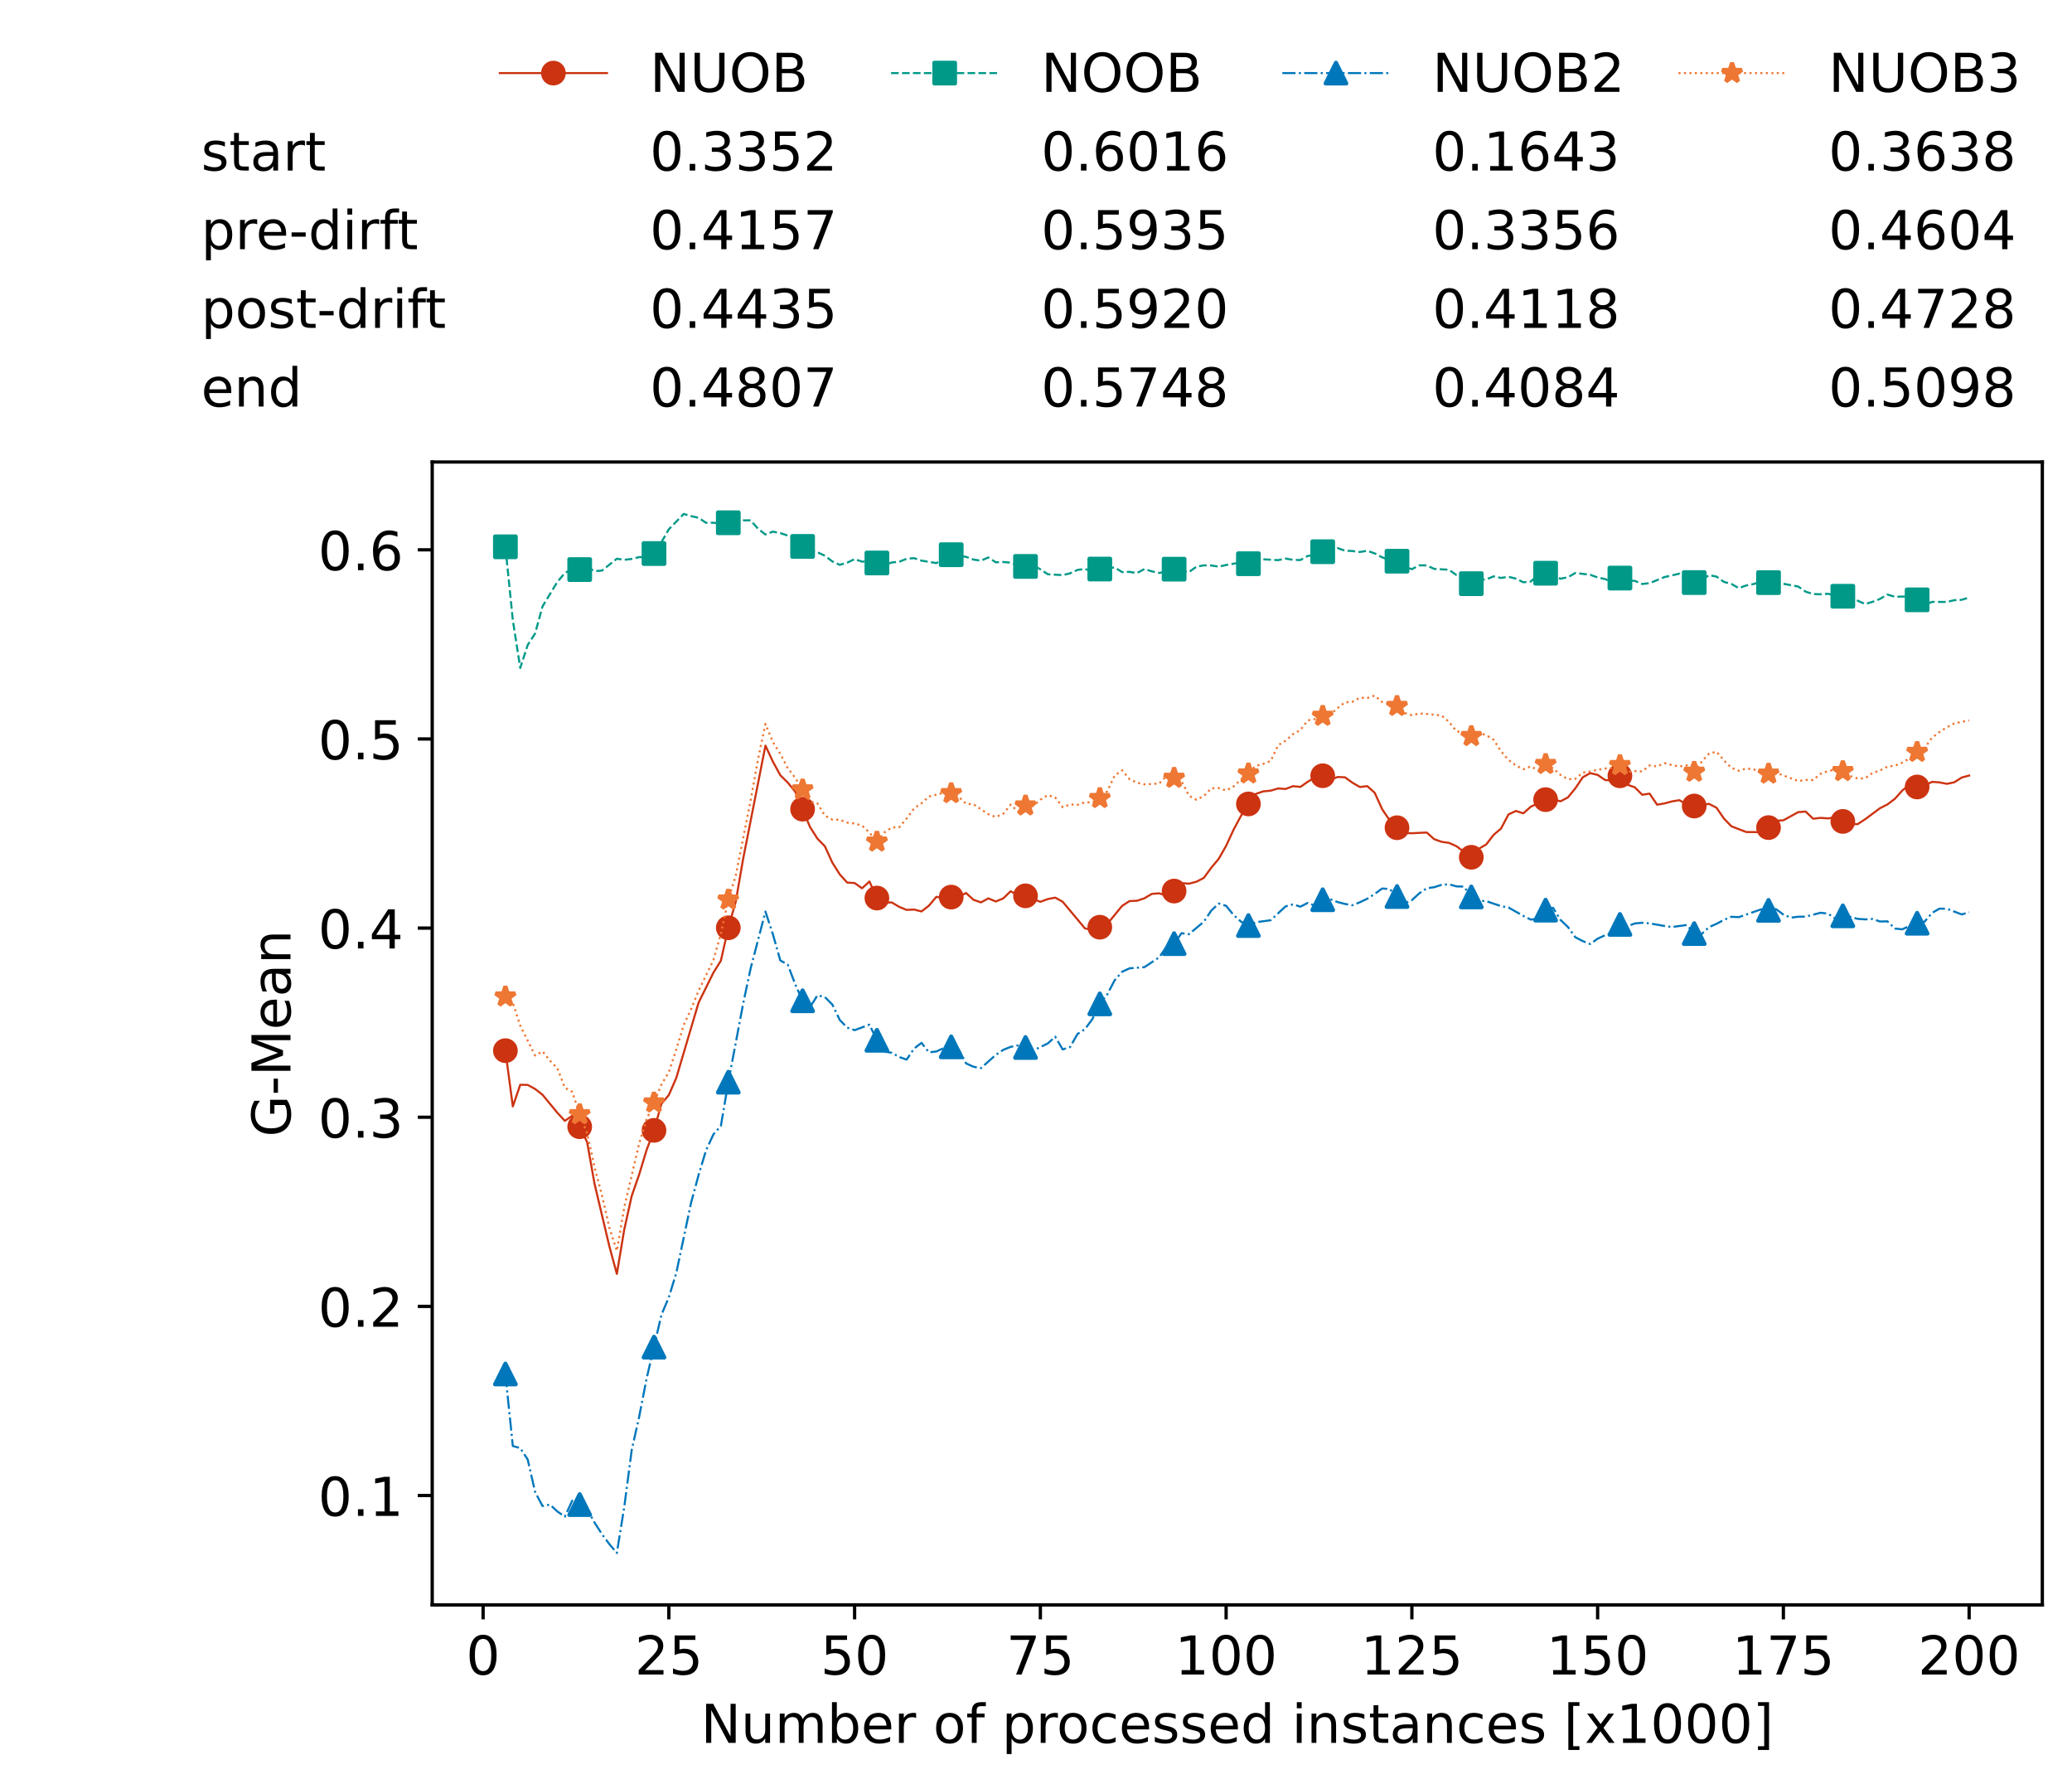 <?xml version="1.0" encoding="utf-8" standalone="no"?>
<!DOCTYPE svg PUBLIC "-//W3C//DTD SVG 1.1//EN"
  "http://www.w3.org/Graphics/SVG/1.1/DTD/svg11.dtd">
<!-- Created with matplotlib (https://matplotlib.org/) -->
<svg height="432.615pt" version="1.1" viewBox="0 0 502.65 432.615" width="502.65pt" xmlns="http://www.w3.org/2000/svg" xmlns:xlink="http://www.w3.org/1999/xlink">
 <defs>
  <style type="text/css">*{stroke-linecap:butt;stroke-linejoin:round;}</style>
 </defs>
 <g id="figure_1">
  <g id="patch_1">
   <path d="M 0 432.615 
L 502.65 432.615 
L 502.65 0 
L 0 0 
z
" style="fill:#ffffff;"/>
  </g>
  <g id="axes_1">
   <g id="patch_2">
    <path d="M 104.85 389.252 
L 495.45 389.252 
L 495.45 112.052 
L 104.85 112.052 
z
" style="fill:#ffffff;"/>
   </g>
   <g id="matplotlib.axis_1">
    <g id="xtick_1">
     <g id="line2d_1">
      <defs>
       <path d="M 0 0 
L 0 3.5 
" id="md1f6cd8632" style="stroke:#000000;stroke-width:0.8;"/>
      </defs>
      <g>
       <use style="stroke:#000000;stroke-width:0.8;" x="117.197" xlink:href="#md1f6cd8632" y="389.252"/>
      </g>
     </g>
     <g id="text_1">
      <!-- 0 -->
      <g transform="translate(113.061 406.13)scale(0.13 -0.13)">
       <defs>
        <path d="M 31.781 66.406 
Q 24.172 66.406 20.328 58.906 
Q 16.5 51.422 16.5 36.375 
Q 16.5 21.391 20.328 13.891 
Q 24.172 6.391 31.781 6.391 
Q 39.453 6.391 43.281 13.891 
Q 47.125 21.391 47.125 36.375 
Q 47.125 51.422 43.281 58.906 
Q 39.453 66.406 31.781 66.406 
z
M 31.781 74.219 
Q 44.047 74.219 50.516 64.516 
Q 56.984 54.828 56.984 36.375 
Q 56.984 17.969 50.516 8.266 
Q 44.047 -1.422 31.781 -1.422 
Q 19.531 -1.422 13.062 8.266 
Q 6.594 17.969 6.594 36.375 
Q 6.594 54.828 13.062 64.516 
Q 19.531 74.219 31.781 74.219 
z
" id="DejaVuSans-48"/>
       </defs>
       <use xlink:href="#DejaVuSans-48"/>
      </g>
     </g>
    </g>
    <g id="xtick_2">
     <g id="line2d_2">
      <g>
       <use style="stroke:#000000;stroke-width:0.8;" x="162.259" xlink:href="#md1f6cd8632" y="389.252"/>
      </g>
     </g>
     <g id="text_2">
      <!-- 25 -->
      <g transform="translate(153.988 406.13)scale(0.13 -0.13)">
       <defs>
        <path d="M 19.188 8.297 
L 53.609 8.297 
L 53.609 0 
L 7.328 0 
L 7.328 8.297 
Q 12.938 14.109 22.625 23.891 
Q 32.328 33.688 34.812 36.531 
Q 39.547 41.844 41.422 45.531 
Q 43.312 49.219 43.312 52.781 
Q 43.312 58.594 39.234 62.25 
Q 35.156 65.922 28.609 65.922 
Q 23.969 65.922 18.812 64.312 
Q 13.672 62.703 7.812 59.422 
L 7.812 69.391 
Q 13.766 71.781 18.938 73 
Q 24.125 74.219 28.422 74.219 
Q 39.75 74.219 46.484 68.547 
Q 53.219 62.891 53.219 53.422 
Q 53.219 48.922 51.531 44.891 
Q 49.859 40.875 45.406 35.406 
Q 44.188 33.984 37.641 27.219 
Q 31.109 20.453 19.188 8.297 
z
" id="DejaVuSans-50"/>
        <path d="M 10.797 72.906 
L 49.516 72.906 
L 49.516 64.594 
L 19.828 64.594 
L 19.828 46.734 
Q 21.969 47.469 24.109 47.828 
Q 26.266 48.188 28.422 48.188 
Q 40.625 48.188 47.75 41.5 
Q 54.891 34.812 54.891 23.391 
Q 54.891 11.625 47.562 5.094 
Q 40.234 -1.422 26.906 -1.422 
Q 22.312 -1.422 17.547 -0.641 
Q 12.797 0.141 7.719 1.703 
L 7.719 11.625 
Q 12.109 9.234 16.797 8.062 
Q 21.484 6.891 26.703 6.891 
Q 35.156 6.891 40.078 11.328 
Q 45.016 15.766 45.016 23.391 
Q 45.016 31 40.078 35.438 
Q 35.156 39.891 26.703 39.891 
Q 22.75 39.891 18.812 39.016 
Q 14.891 38.141 10.797 36.281 
z
" id="DejaVuSans-53"/>
       </defs>
       <use xlink:href="#DejaVuSans-50"/>
       <use x="63.623" xlink:href="#DejaVuSans-53"/>
      </g>
     </g>
    </g>
    <g id="xtick_3">
     <g id="line2d_3">
      <g>
       <use style="stroke:#000000;stroke-width:0.8;" x="207.322" xlink:href="#md1f6cd8632" y="389.252"/>
      </g>
     </g>
     <g id="text_3">
      <!-- 50 -->
      <g transform="translate(199.05 406.13)scale(0.13 -0.13)">
       <use xlink:href="#DejaVuSans-53"/>
       <use x="63.623" xlink:href="#DejaVuSans-48"/>
      </g>
     </g>
    </g>
    <g id="xtick_4">
     <g id="line2d_4">
      <g>
       <use style="stroke:#000000;stroke-width:0.8;" x="252.384" xlink:href="#md1f6cd8632" y="389.252"/>
      </g>
     </g>
     <g id="text_4">
      <!-- 75 -->
      <g transform="translate(244.113 406.13)scale(0.13 -0.13)">
       <defs>
        <path d="M 8.203 72.906 
L 55.078 72.906 
L 55.078 68.703 
L 28.609 0 
L 18.312 0 
L 43.219 64.594 
L 8.203 64.594 
z
" id="DejaVuSans-55"/>
       </defs>
       <use xlink:href="#DejaVuSans-55"/>
       <use x="63.623" xlink:href="#DejaVuSans-53"/>
      </g>
     </g>
    </g>
    <g id="xtick_5">
     <g id="line2d_5">
      <g>
       <use style="stroke:#000000;stroke-width:0.8;" x="297.446" xlink:href="#md1f6cd8632" y="389.252"/>
      </g>
     </g>
     <g id="text_5">
      <!-- 100 -->
      <g transform="translate(285.039 406.13)scale(0.13 -0.13)">
       <defs>
        <path d="M 12.406 8.297 
L 28.516 8.297 
L 28.516 63.922 
L 10.984 60.406 
L 10.984 69.391 
L 28.422 72.906 
L 38.281 72.906 
L 38.281 8.297 
L 54.391 8.297 
L 54.391 0 
L 12.406 0 
z
" id="DejaVuSans-49"/>
       </defs>
       <use xlink:href="#DejaVuSans-49"/>
       <use x="63.623" xlink:href="#DejaVuSans-48"/>
       <use x="127.246" xlink:href="#DejaVuSans-48"/>
      </g>
     </g>
    </g>
    <g id="xtick_6">
     <g id="line2d_6">
      <g>
       <use style="stroke:#000000;stroke-width:0.8;" x="342.509" xlink:href="#md1f6cd8632" y="389.252"/>
      </g>
     </g>
     <g id="text_6">
      <!-- 125 -->
      <g transform="translate(330.102 406.13)scale(0.13 -0.13)">
       <use xlink:href="#DejaVuSans-49"/>
       <use x="63.623" xlink:href="#DejaVuSans-50"/>
       <use x="127.246" xlink:href="#DejaVuSans-53"/>
      </g>
     </g>
    </g>
    <g id="xtick_7">
     <g id="line2d_7">
      <g>
       <use style="stroke:#000000;stroke-width:0.8;" x="387.571" xlink:href="#md1f6cd8632" y="389.252"/>
      </g>
     </g>
     <g id="text_7">
      <!-- 150 -->
      <g transform="translate(375.164 406.13)scale(0.13 -0.13)">
       <use xlink:href="#DejaVuSans-49"/>
       <use x="63.623" xlink:href="#DejaVuSans-53"/>
       <use x="127.246" xlink:href="#DejaVuSans-48"/>
      </g>
     </g>
    </g>
    <g id="xtick_8">
     <g id="line2d_8">
      <g>
       <use style="stroke:#000000;stroke-width:0.8;" x="432.633" xlink:href="#md1f6cd8632" y="389.252"/>
      </g>
     </g>
     <g id="text_8">
      <!-- 175 -->
      <g transform="translate(420.226 406.13)scale(0.13 -0.13)">
       <use xlink:href="#DejaVuSans-49"/>
       <use x="63.623" xlink:href="#DejaVuSans-55"/>
       <use x="127.246" xlink:href="#DejaVuSans-53"/>
      </g>
     </g>
    </g>
    <g id="xtick_9">
     <g id="line2d_9">
      <g>
       <use style="stroke:#000000;stroke-width:0.8;" x="477.695" xlink:href="#md1f6cd8632" y="389.252"/>
      </g>
     </g>
     <g id="text_9">
      <!-- 200 -->
      <g transform="translate(465.289 406.13)scale(0.13 -0.13)">
       <use xlink:href="#DejaVuSans-50"/>
       <use x="63.623" xlink:href="#DejaVuSans-48"/>
       <use x="127.246" xlink:href="#DejaVuSans-48"/>
      </g>
     </g>
    </g>
    <g id="text_10">
     <!-- Number of processed instances [x1000] -->
     <g transform="translate(170.025 422.711)scale(0.13 -0.13)">
      <defs>
       <path d="M 9.812 72.906 
L 23.094 72.906 
L 55.422 11.922 
L 55.422 72.906 
L 64.984 72.906 
L 64.984 0 
L 51.703 0 
L 19.391 60.984 
L 19.391 0 
L 9.812 0 
z
" id="DejaVuSans-78"/>
       <path d="M 8.5 21.578 
L 8.5 54.688 
L 17.484 54.688 
L 17.484 21.922 
Q 17.484 14.156 20.5 10.266 
Q 23.531 6.391 29.594 6.391 
Q 36.859 6.391 41.078 11.031 
Q 45.312 15.672 45.312 23.688 
L 45.312 54.688 
L 54.297 54.688 
L 54.297 0 
L 45.312 0 
L 45.312 8.406 
Q 42.047 3.422 37.719 1 
Q 33.406 -1.422 27.688 -1.422 
Q 18.266 -1.422 13.375 4.438 
Q 8.5 10.297 8.5 21.578 
z
M 31.109 56 
z
" id="DejaVuSans-117"/>
       <path d="M 52 44.188 
Q 55.375 50.25 60.062 53.125 
Q 64.75 56 71.094 56 
Q 79.641 56 84.281 50.016 
Q 88.922 44.047 88.922 33.016 
L 88.922 0 
L 79.891 0 
L 79.891 32.719 
Q 79.891 40.578 77.094 44.375 
Q 74.312 48.188 68.609 48.188 
Q 61.625 48.188 57.562 43.547 
Q 53.516 38.922 53.516 30.906 
L 53.516 0 
L 44.484 0 
L 44.484 32.719 
Q 44.484 40.625 41.703 44.406 
Q 38.922 48.188 33.109 48.188 
Q 26.219 48.188 22.156 43.531 
Q 18.109 38.875 18.109 30.906 
L 18.109 0 
L 9.078 0 
L 9.078 54.688 
L 18.109 54.688 
L 18.109 46.188 
Q 21.188 51.219 25.484 53.609 
Q 29.781 56 35.688 56 
Q 41.656 56 45.828 52.969 
Q 50 49.953 52 44.188 
z
" id="DejaVuSans-109"/>
       <path d="M 48.688 27.297 
Q 48.688 37.203 44.609 42.844 
Q 40.531 48.484 33.406 48.484 
Q 26.266 48.484 22.188 42.844 
Q 18.109 37.203 18.109 27.297 
Q 18.109 17.391 22.188 11.75 
Q 26.266 6.109 33.406 6.109 
Q 40.531 6.109 44.609 11.75 
Q 48.688 17.391 48.688 27.297 
z
M 18.109 46.391 
Q 20.953 51.266 25.266 53.625 
Q 29.594 56 35.594 56 
Q 45.562 56 51.781 48.094 
Q 58.016 40.188 58.016 27.297 
Q 58.016 14.406 51.781 6.484 
Q 45.562 -1.422 35.594 -1.422 
Q 29.594 -1.422 25.266 0.953 
Q 20.953 3.328 18.109 8.203 
L 18.109 0 
L 9.078 0 
L 9.078 75.984 
L 18.109 75.984 
z
" id="DejaVuSans-98"/>
       <path d="M 56.203 29.594 
L 56.203 25.203 
L 14.891 25.203 
Q 15.484 15.922 20.484 11.062 
Q 25.484 6.203 34.422 6.203 
Q 39.594 6.203 44.453 7.469 
Q 49.312 8.734 54.109 11.281 
L 54.109 2.781 
Q 49.266 0.734 44.188 -0.344 
Q 39.109 -1.422 33.891 -1.422 
Q 20.797 -1.422 13.156 6.188 
Q 5.516 13.812 5.516 26.812 
Q 5.516 40.234 12.766 48.109 
Q 20.016 56 32.328 56 
Q 43.359 56 49.781 48.891 
Q 56.203 41.797 56.203 29.594 
z
M 47.219 32.234 
Q 47.125 39.594 43.094 43.984 
Q 39.062 48.391 32.422 48.391 
Q 24.906 48.391 20.391 44.141 
Q 15.875 39.891 15.188 32.172 
z
" id="DejaVuSans-101"/>
       <path d="M 41.109 46.297 
Q 39.594 47.172 37.812 47.578 
Q 36.031 48 33.891 48 
Q 26.266 48 22.188 43.047 
Q 18.109 38.094 18.109 28.812 
L 18.109 0 
L 9.078 0 
L 9.078 54.688 
L 18.109 54.688 
L 18.109 46.188 
Q 20.953 51.172 25.484 53.578 
Q 30.031 56 36.531 56 
Q 37.453 56 38.578 55.875 
Q 39.703 55.766 41.062 55.516 
z
" id="DejaVuSans-114"/>
       <path id="DejaVuSans-32"/>
       <path d="M 30.609 48.391 
Q 23.391 48.391 19.188 42.75 
Q 14.984 37.109 14.984 27.297 
Q 14.984 17.484 19.156 11.844 
Q 23.344 6.203 30.609 6.203 
Q 37.797 6.203 41.984 11.859 
Q 46.188 17.531 46.188 27.297 
Q 46.188 37.016 41.984 42.703 
Q 37.797 48.391 30.609 48.391 
z
M 30.609 56 
Q 42.328 56 49.016 48.375 
Q 55.719 40.766 55.719 27.297 
Q 55.719 13.875 49.016 6.219 
Q 42.328 -1.422 30.609 -1.422 
Q 18.844 -1.422 12.172 6.219 
Q 5.516 13.875 5.516 27.297 
Q 5.516 40.766 12.172 48.375 
Q 18.844 56 30.609 56 
z
" id="DejaVuSans-111"/>
       <path d="M 37.109 75.984 
L 37.109 68.5 
L 28.516 68.5 
Q 23.688 68.5 21.797 66.547 
Q 19.922 64.594 19.922 59.516 
L 19.922 54.688 
L 34.719 54.688 
L 34.719 47.703 
L 19.922 47.703 
L 19.922 0 
L 10.891 0 
L 10.891 47.703 
L 2.297 47.703 
L 2.297 54.688 
L 10.891 54.688 
L 10.891 58.5 
Q 10.891 67.625 15.141 71.797 
Q 19.391 75.984 28.609 75.984 
z
" id="DejaVuSans-102"/>
       <path d="M 18.109 8.203 
L 18.109 -20.797 
L 9.078 -20.797 
L 9.078 54.688 
L 18.109 54.688 
L 18.109 46.391 
Q 20.953 51.266 25.266 53.625 
Q 29.594 56 35.594 56 
Q 45.562 56 51.781 48.094 
Q 58.016 40.188 58.016 27.297 
Q 58.016 14.406 51.781 6.484 
Q 45.562 -1.422 35.594 -1.422 
Q 29.594 -1.422 25.266 0.953 
Q 20.953 3.328 18.109 8.203 
z
M 48.688 27.297 
Q 48.688 37.203 44.609 42.844 
Q 40.531 48.484 33.406 48.484 
Q 26.266 48.484 22.188 42.844 
Q 18.109 37.203 18.109 27.297 
Q 18.109 17.391 22.188 11.75 
Q 26.266 6.109 33.406 6.109 
Q 40.531 6.109 44.609 11.75 
Q 48.688 17.391 48.688 27.297 
z
" id="DejaVuSans-112"/>
       <path d="M 48.781 52.594 
L 48.781 44.188 
Q 44.969 46.297 41.141 47.344 
Q 37.312 48.391 33.406 48.391 
Q 24.656 48.391 19.812 42.844 
Q 14.984 37.312 14.984 27.297 
Q 14.984 17.281 19.812 11.734 
Q 24.656 6.203 33.406 6.203 
Q 37.312 6.203 41.141 7.25 
Q 44.969 8.297 48.781 10.406 
L 48.781 2.094 
Q 45.016 0.344 40.984 -0.531 
Q 36.969 -1.422 32.422 -1.422 
Q 20.062 -1.422 12.781 6.344 
Q 5.516 14.109 5.516 27.297 
Q 5.516 40.672 12.859 48.328 
Q 20.219 56 33.016 56 
Q 37.156 56 41.109 55.141 
Q 45.062 54.297 48.781 52.594 
z
" id="DejaVuSans-99"/>
       <path d="M 44.281 53.078 
L 44.281 44.578 
Q 40.484 46.531 36.375 47.5 
Q 32.281 48.484 27.875 48.484 
Q 21.188 48.484 17.844 46.438 
Q 14.5 44.391 14.5 40.281 
Q 14.5 37.156 16.891 35.375 
Q 19.281 33.594 26.516 31.984 
L 29.594 31.297 
Q 39.156 29.25 43.188 25.516 
Q 47.219 21.781 47.219 15.094 
Q 47.219 7.469 41.188 3.016 
Q 35.156 -1.422 24.609 -1.422 
Q 20.219 -1.422 15.453 -0.562 
Q 10.688 0.297 5.422 2 
L 5.422 11.281 
Q 10.406 8.688 15.234 7.391 
Q 20.062 6.109 24.812 6.109 
Q 31.156 6.109 34.562 8.281 
Q 37.984 10.453 37.984 14.406 
Q 37.984 18.062 35.516 20.016 
Q 33.062 21.969 24.703 23.781 
L 21.578 24.516 
Q 13.234 26.266 9.516 29.906 
Q 5.812 33.547 5.812 39.891 
Q 5.812 47.609 11.281 51.797 
Q 16.75 56 26.812 56 
Q 31.781 56 36.172 55.266 
Q 40.578 54.547 44.281 53.078 
z
" id="DejaVuSans-115"/>
       <path d="M 45.406 46.391 
L 45.406 75.984 
L 54.391 75.984 
L 54.391 0 
L 45.406 0 
L 45.406 8.203 
Q 42.578 3.328 38.25 0.953 
Q 33.938 -1.422 27.875 -1.422 
Q 17.969 -1.422 11.734 6.484 
Q 5.516 14.406 5.516 27.297 
Q 5.516 40.188 11.734 48.094 
Q 17.969 56 27.875 56 
Q 33.938 56 38.25 53.625 
Q 42.578 51.266 45.406 46.391 
z
M 14.797 27.297 
Q 14.797 17.391 18.875 11.75 
Q 22.953 6.109 30.078 6.109 
Q 37.203 6.109 41.297 11.75 
Q 45.406 17.391 45.406 27.297 
Q 45.406 37.203 41.297 42.844 
Q 37.203 48.484 30.078 48.484 
Q 22.953 48.484 18.875 42.844 
Q 14.797 37.203 14.797 27.297 
z
" id="DejaVuSans-100"/>
       <path d="M 9.422 54.688 
L 18.406 54.688 
L 18.406 0 
L 9.422 0 
z
M 9.422 75.984 
L 18.406 75.984 
L 18.406 64.594 
L 9.422 64.594 
z
" id="DejaVuSans-105"/>
       <path d="M 54.891 33.016 
L 54.891 0 
L 45.906 0 
L 45.906 32.719 
Q 45.906 40.484 42.875 44.328 
Q 39.844 48.188 33.797 48.188 
Q 26.516 48.188 22.312 43.547 
Q 18.109 38.922 18.109 30.906 
L 18.109 0 
L 9.078 0 
L 9.078 54.688 
L 18.109 54.688 
L 18.109 46.188 
Q 21.344 51.125 25.703 53.562 
Q 30.078 56 35.797 56 
Q 45.219 56 50.047 50.172 
Q 54.891 44.344 54.891 33.016 
z
" id="DejaVuSans-110"/>
       <path d="M 18.312 70.219 
L 18.312 54.688 
L 36.812 54.688 
L 36.812 47.703 
L 18.312 47.703 
L 18.312 18.016 
Q 18.312 11.328 20.141 9.422 
Q 21.969 7.516 27.594 7.516 
L 36.812 7.516 
L 36.812 0 
L 27.594 0 
Q 17.188 0 13.234 3.875 
Q 9.281 7.766 9.281 18.016 
L 9.281 47.703 
L 2.688 47.703 
L 2.688 54.688 
L 9.281 54.688 
L 9.281 70.219 
z
" id="DejaVuSans-116"/>
       <path d="M 34.281 27.484 
Q 23.391 27.484 19.188 25 
Q 14.984 22.516 14.984 16.5 
Q 14.984 11.719 18.141 8.906 
Q 21.297 6.109 26.703 6.109 
Q 34.188 6.109 38.703 11.406 
Q 43.219 16.703 43.219 25.484 
L 43.219 27.484 
z
M 52.203 31.203 
L 52.203 0 
L 43.219 0 
L 43.219 8.297 
Q 40.141 3.328 35.547 0.953 
Q 30.953 -1.422 24.312 -1.422 
Q 15.922 -1.422 10.953 3.297 
Q 6 8.016 6 15.922 
Q 6 25.141 12.172 29.828 
Q 18.359 34.516 30.609 34.516 
L 43.219 34.516 
L 43.219 35.406 
Q 43.219 41.609 39.141 45 
Q 35.062 48.391 27.688 48.391 
Q 23 48.391 18.547 47.266 
Q 14.109 46.141 10.016 43.891 
L 10.016 52.203 
Q 14.938 54.109 19.578 55.047 
Q 24.219 56 28.609 56 
Q 40.484 56 46.344 49.844 
Q 52.203 43.703 52.203 31.203 
z
" id="DejaVuSans-97"/>
       <path d="M 8.594 75.984 
L 29.297 75.984 
L 29.297 69 
L 17.578 69 
L 17.578 -6.203 
L 29.297 -6.203 
L 29.297 -13.188 
L 8.594 -13.188 
z
" id="DejaVuSans-91"/>
       <path d="M 54.891 54.688 
L 35.109 28.078 
L 55.906 0 
L 45.312 0 
L 29.391 21.484 
L 13.484 0 
L 2.875 0 
L 24.125 28.609 
L 4.688 54.688 
L 15.281 54.688 
L 29.781 35.203 
L 44.281 54.688 
z
" id="DejaVuSans-120"/>
       <path d="M 30.422 75.984 
L 30.422 -13.188 
L 9.719 -13.188 
L 9.719 -6.203 
L 21.391 -6.203 
L 21.391 69 
L 9.719 69 
L 9.719 75.984 
z
" id="DejaVuSans-93"/>
      </defs>
      <use xlink:href="#DejaVuSans-78"/>
      <use x="74.805" xlink:href="#DejaVuSans-117"/>
      <use x="138.184" xlink:href="#DejaVuSans-109"/>
      <use x="235.596" xlink:href="#DejaVuSans-98"/>
      <use x="299.072" xlink:href="#DejaVuSans-101"/>
      <use x="360.596" xlink:href="#DejaVuSans-114"/>
      <use x="401.709" xlink:href="#DejaVuSans-32"/>
      <use x="433.496" xlink:href="#DejaVuSans-111"/>
      <use x="494.678" xlink:href="#DejaVuSans-102"/>
      <use x="529.883" xlink:href="#DejaVuSans-32"/>
      <use x="561.67" xlink:href="#DejaVuSans-112"/>
      <use x="625.146" xlink:href="#DejaVuSans-114"/>
      <use x="664.01" xlink:href="#DejaVuSans-111"/>
      <use x="725.191" xlink:href="#DejaVuSans-99"/>
      <use x="780.172" xlink:href="#DejaVuSans-101"/>
      <use x="841.695" xlink:href="#DejaVuSans-115"/>
      <use x="893.795" xlink:href="#DejaVuSans-115"/>
      <use x="945.895" xlink:href="#DejaVuSans-101"/>
      <use x="1007.418" xlink:href="#DejaVuSans-100"/>
      <use x="1070.895" xlink:href="#DejaVuSans-32"/>
      <use x="1102.682" xlink:href="#DejaVuSans-105"/>
      <use x="1130.465" xlink:href="#DejaVuSans-110"/>
      <use x="1193.844" xlink:href="#DejaVuSans-115"/>
      <use x="1245.943" xlink:href="#DejaVuSans-116"/>
      <use x="1285.152" xlink:href="#DejaVuSans-97"/>
      <use x="1346.432" xlink:href="#DejaVuSans-110"/>
      <use x="1409.811" xlink:href="#DejaVuSans-99"/>
      <use x="1464.791" xlink:href="#DejaVuSans-101"/>
      <use x="1526.314" xlink:href="#DejaVuSans-115"/>
      <use x="1578.414" xlink:href="#DejaVuSans-32"/>
      <use x="1610.201" xlink:href="#DejaVuSans-91"/>
      <use x="1649.215" xlink:href="#DejaVuSans-120"/>
      <use x="1708.395" xlink:href="#DejaVuSans-49"/>
      <use x="1772.018" xlink:href="#DejaVuSans-48"/>
      <use x="1835.641" xlink:href="#DejaVuSans-48"/>
      <use x="1899.264" xlink:href="#DejaVuSans-48"/>
      <use x="1962.887" xlink:href="#DejaVuSans-93"/>
     </g>
    </g>
   </g>
   <g id="matplotlib.axis_2">
    <g id="ytick_1">
     <g id="line2d_10">
      <defs>
       <path d="M 0 0 
L -3.5 0 
" id="m3c6941dc58" style="stroke:#000000;stroke-width:0.8;"/>
      </defs>
      <g>
       <use style="stroke:#000000;stroke-width:0.8;" x="104.85" xlink:href="#m3c6941dc58" y="362.714"/>
      </g>
     </g>
     <g id="text_11">
      <!-- 0.1 -->
      <g transform="translate(77.176 367.653)scale(0.13 -0.13)">
       <defs>
        <path d="M 10.688 12.406 
L 21 12.406 
L 21 0 
L 10.688 0 
z
" id="DejaVuSans-46"/>
       </defs>
       <use xlink:href="#DejaVuSans-48"/>
       <use x="63.623" xlink:href="#DejaVuSans-46"/>
       <use x="95.41" xlink:href="#DejaVuSans-49"/>
      </g>
     </g>
    </g>
    <g id="ytick_2">
     <g id="line2d_11">
      <g>
       <use style="stroke:#000000;stroke-width:0.8;" x="104.85" xlink:href="#m3c6941dc58" y="316.841"/>
      </g>
     </g>
     <g id="text_12">
      <!-- 0.2 -->
      <g transform="translate(77.176 321.78)scale(0.13 -0.13)">
       <use xlink:href="#DejaVuSans-48"/>
       <use x="63.623" xlink:href="#DejaVuSans-46"/>
       <use x="95.41" xlink:href="#DejaVuSans-50"/>
      </g>
     </g>
    </g>
    <g id="ytick_3">
     <g id="line2d_12">
      <g>
       <use style="stroke:#000000;stroke-width:0.8;" x="104.85" xlink:href="#m3c6941dc58" y="270.968"/>
      </g>
     </g>
     <g id="text_13">
      <!-- 0.3 -->
      <g transform="translate(77.176 275.907)scale(0.13 -0.13)">
       <defs>
        <path d="M 40.578 39.312 
Q 47.656 37.797 51.625 33 
Q 55.609 28.219 55.609 21.188 
Q 55.609 10.406 48.188 4.484 
Q 40.766 -1.422 27.094 -1.422 
Q 22.516 -1.422 17.656 -0.516 
Q 12.797 0.391 7.625 2.203 
L 7.625 11.719 
Q 11.719 9.328 16.594 8.109 
Q 21.484 6.891 26.812 6.891 
Q 36.078 6.891 40.938 10.547 
Q 45.797 14.203 45.797 21.188 
Q 45.797 27.641 41.281 31.266 
Q 36.766 34.906 28.719 34.906 
L 20.219 34.906 
L 20.219 43.016 
L 29.109 43.016 
Q 36.375 43.016 40.234 45.922 
Q 44.094 48.828 44.094 54.297 
Q 44.094 59.906 40.109 62.906 
Q 36.141 65.922 28.719 65.922 
Q 24.656 65.922 20.016 65.031 
Q 15.375 64.156 9.812 62.312 
L 9.812 71.094 
Q 15.438 72.656 20.344 73.438 
Q 25.25 74.219 29.594 74.219 
Q 40.828 74.219 47.359 69.109 
Q 53.906 64.016 53.906 55.328 
Q 53.906 49.266 50.438 45.094 
Q 46.969 40.922 40.578 39.312 
z
" id="DejaVuSans-51"/>
       </defs>
       <use xlink:href="#DejaVuSans-48"/>
       <use x="63.623" xlink:href="#DejaVuSans-46"/>
       <use x="95.41" xlink:href="#DejaVuSans-51"/>
      </g>
     </g>
    </g>
    <g id="ytick_4">
     <g id="line2d_13">
      <g>
       <use style="stroke:#000000;stroke-width:0.8;" x="104.85" xlink:href="#m3c6941dc58" y="225.094"/>
      </g>
     </g>
     <g id="text_14">
      <!-- 0.4 -->
      <g transform="translate(77.176 230.033)scale(0.13 -0.13)">
       <defs>
        <path d="M 37.797 64.312 
L 12.891 25.391 
L 37.797 25.391 
z
M 35.203 72.906 
L 47.609 72.906 
L 47.609 25.391 
L 58.016 25.391 
L 58.016 17.188 
L 47.609 17.188 
L 47.609 0 
L 37.797 0 
L 37.797 17.188 
L 4.891 17.188 
L 4.891 26.703 
z
" id="DejaVuSans-52"/>
       </defs>
       <use xlink:href="#DejaVuSans-48"/>
       <use x="63.623" xlink:href="#DejaVuSans-46"/>
       <use x="95.41" xlink:href="#DejaVuSans-52"/>
      </g>
     </g>
    </g>
    <g id="ytick_5">
     <g id="line2d_14">
      <g>
       <use style="stroke:#000000;stroke-width:0.8;" x="104.85" xlink:href="#m3c6941dc58" y="179.221"/>
      </g>
     </g>
     <g id="text_15">
      <!-- 0.5 -->
      <g transform="translate(77.176 184.16)scale(0.13 -0.13)">
       <use xlink:href="#DejaVuSans-48"/>
       <use x="63.623" xlink:href="#DejaVuSans-46"/>
       <use x="95.41" xlink:href="#DejaVuSans-53"/>
      </g>
     </g>
    </g>
    <g id="ytick_6">
     <g id="line2d_15">
      <g>
       <use style="stroke:#000000;stroke-width:0.8;" x="104.85" xlink:href="#m3c6941dc58" y="133.348"/>
      </g>
     </g>
     <g id="text_16">
      <!-- 0.6 -->
      <g transform="translate(77.176 138.287)scale(0.13 -0.13)">
       <defs>
        <path d="M 33.016 40.375 
Q 26.375 40.375 22.484 35.828 
Q 18.609 31.297 18.609 23.391 
Q 18.609 15.531 22.484 10.953 
Q 26.375 6.391 33.016 6.391 
Q 39.656 6.391 43.531 10.953 
Q 47.406 15.531 47.406 23.391 
Q 47.406 31.297 43.531 35.828 
Q 39.656 40.375 33.016 40.375 
z
M 52.594 71.297 
L 52.594 62.312 
Q 48.875 64.062 45.094 64.984 
Q 41.312 65.922 37.594 65.922 
Q 27.828 65.922 22.672 59.328 
Q 17.531 52.734 16.797 39.406 
Q 19.672 43.656 24.016 45.922 
Q 28.375 48.188 33.594 48.188 
Q 44.578 48.188 50.953 41.516 
Q 57.328 34.859 57.328 23.391 
Q 57.328 12.156 50.688 5.359 
Q 44.047 -1.422 33.016 -1.422 
Q 20.359 -1.422 13.672 8.266 
Q 6.984 17.969 6.984 36.375 
Q 6.984 53.656 15.188 63.938 
Q 23.391 74.219 37.203 74.219 
Q 40.922 74.219 44.703 73.484 
Q 48.484 72.75 52.594 71.297 
z
" id="DejaVuSans-54"/>
       </defs>
       <use xlink:href="#DejaVuSans-48"/>
       <use x="63.623" xlink:href="#DejaVuSans-46"/>
       <use x="95.41" xlink:href="#DejaVuSans-54"/>
      </g>
     </g>
    </g>
    <g id="text_17">
     <!-- G-Mean -->
     <g transform="translate(70.472 275.744)rotate(-90)scale(0.13 -0.13)">
      <defs>
       <path d="M 59.516 10.406 
L 59.516 29.984 
L 43.406 29.984 
L 43.406 38.094 
L 69.281 38.094 
L 69.281 6.781 
Q 63.578 2.734 56.688 0.656 
Q 49.812 -1.422 42 -1.422 
Q 24.906 -1.422 15.25 8.562 
Q 5.609 18.562 5.609 36.375 
Q 5.609 54.25 15.25 64.234 
Q 24.906 74.219 42 74.219 
Q 49.125 74.219 55.547 72.453 
Q 61.969 70.703 67.391 67.281 
L 67.391 56.781 
Q 61.922 61.422 55.766 63.766 
Q 49.609 66.109 42.828 66.109 
Q 29.438 66.109 22.719 58.641 
Q 16.016 51.172 16.016 36.375 
Q 16.016 21.625 22.719 14.156 
Q 29.438 6.688 42.828 6.688 
Q 48.047 6.688 52.141 7.594 
Q 56.25 8.5 59.516 10.406 
z
" id="DejaVuSans-71"/>
       <path d="M 4.891 31.391 
L 31.203 31.391 
L 31.203 23.391 
L 4.891 23.391 
z
" id="DejaVuSans-45"/>
       <path d="M 9.812 72.906 
L 24.516 72.906 
L 43.109 23.297 
L 61.812 72.906 
L 76.516 72.906 
L 76.516 0 
L 66.891 0 
L 66.891 64.016 
L 48.094 14.016 
L 38.188 14.016 
L 19.391 64.016 
L 19.391 0 
L 9.812 0 
z
" id="DejaVuSans-77"/>
      </defs>
      <use xlink:href="#DejaVuSans-71"/>
      <use x="77.49" xlink:href="#DejaVuSans-45"/>
      <use x="113.574" xlink:href="#DejaVuSans-77"/>
      <use x="199.854" xlink:href="#DejaVuSans-101"/>
      <use x="261.377" xlink:href="#DejaVuSans-97"/>
      <use x="322.656" xlink:href="#DejaVuSans-110"/>
     </g>
    </g>
   </g>
   <g id="line2d_16"/>
   <g id="line2d_17"/>
   <g id="line2d_18"/>
   <g id="line2d_19"/>
   <g id="line2d_20"/>
   <g id="line2d_21">
    <path clip-path="url(#peadc492e84)" d="M 122.605 254.818 
L 124.407 268.344 
L 126.21 263.097 
L 128.012 263.128 
L 129.815 264.112 
L 131.617 265.528 
L 135.222 269.892 
L 137.024 271.849 
L 138.827 270.604 
L 140.629 273.27 
L 142.432 277.016 
L 144.234 287.137 
L 147.839 302.318 
L 149.642 308.96 
L 151.444 298.18 
L 153.247 290.057 
L 155.049 284.884 
L 156.852 278.934 
L 158.654 274.148 
L 160.457 267.716 
L 162.259 265.569 
L 164.062 261.426 
L 169.469 243.174 
L 173.074 235.895 
L 174.877 233.002 
L 176.679 225.021 
L 178.482 218.687 
L 180.284 208.284 
L 185.692 180.842 
L 187.494 184.719 
L 189.297 188.019 
L 191.099 189.795 
L 192.902 191.985 
L 196.507 200.587 
L 198.309 203.406 
L 200.112 205.257 
L 201.914 209.203 
L 203.717 212.064 
L 205.519 214.055 
L 207.322 214.166 
L 209.124 215.441 
L 210.927 213.797 
L 212.729 217.807 
L 214.532 218.931 
L 216.334 218.872 
L 218.137 219.94 
L 219.939 220.682 
L 221.742 220.593 
L 223.544 221.061 
L 225.347 219.658 
L 227.149 217.509 
L 228.952 217.839 
L 230.754 217.578 
L 232.557 217.477 
L 234.359 216.589 
L 236.162 218.232 
L 237.964 218.86 
L 239.767 217.89 
L 241.569 218.64 
L 243.372 217.903 
L 245.174 216.155 
L 246.976 217.145 
L 248.779 217.27 
L 250.581 218.055 
L 252.384 218.717 
L 254.186 218.057 
L 255.989 217.706 
L 257.791 218.701 
L 263.199 225.169 
L 265.001 225.515 
L 266.804 224.879 
L 268.606 224.108 
L 272.211 219.707 
L 274.014 218.545 
L 275.816 218.466 
L 277.619 217.867 
L 279.421 216.794 
L 281.224 216.665 
L 283.026 217.229 
L 284.829 216.115 
L 286.631 214.182 
L 288.434 214.324 
L 290.236 213.848 
L 292.039 212.918 
L 293.841 210.454 
L 295.644 208.305 
L 297.446 205.145 
L 299.249 201.236 
L 301.051 197.876 
L 302.854 194.981 
L 304.656 192.549 
L 306.459 191.932 
L 308.261 191.765 
L 310.064 191.226 
L 311.866 191.351 
L 313.669 190.671 
L 315.471 190.857 
L 317.274 189.581 
L 319.076 188.533 
L 320.879 188.147 
L 322.681 189.181 
L 324.484 188.443 
L 326.286 188.527 
L 328.089 189.833 
L 329.891 190.881 
L 331.694 190.663 
L 333.496 192.284 
L 335.299 196.259 
L 337.101 198.921 
L 338.904 200.751 
L 340.706 202.051 
L 342.509 202.09 
L 346.114 201.915 
L 347.916 203.523 
L 349.719 204.169 
L 351.521 204.429 
L 353.324 205.233 
L 356.928 207.918 
L 358.731 205.861 
L 360.533 204.82 
L 362.336 202.481 
L 364.138 200.956 
L 365.941 197.532 
L 367.743 196.688 
L 369.546 197.262 
L 371.348 195.66 
L 374.953 193.939 
L 376.756 193.865 
L 378.558 194.344 
L 380.361 193.396 
L 382.163 191.204 
L 383.966 188.516 
L 385.768 187.51 
L 387.571 187.935 
L 389.373 189.18 
L 391.176 189.301 
L 392.978 188.164 
L 394.781 190.316 
L 396.583 190.946 
L 398.386 192.756 
L 400.188 192.482 
L 401.991 195.16 
L 403.793 194.857 
L 405.596 194.371 
L 407.398 194.066 
L 409.201 195.1 
L 411.003 195.489 
L 414.608 194.969 
L 416.411 195.905 
L 418.213 198.524 
L 420.016 200.399 
L 423.621 201.793 
L 427.226 201.826 
L 429.028 200.721 
L 430.831 199.051 
L 432.633 198.952 
L 436.238 196.967 
L 438.041 196.836 
L 439.843 198.567 
L 441.646 198.365 
L 443.448 198.489 
L 445.251 198.228 
L 447.053 199.221 
L 448.856 199.881 
L 450.658 199.882 
L 452.461 198.705 
L 456.066 196.024 
L 457.868 195.109 
L 459.671 193.747 
L 461.473 191.739 
L 463.276 190.261 
L 465.078 190.868 
L 466.881 190.528 
L 468.683 189.631 
L 470.485 189.753 
L 472.288 190.109 
L 474.09 189.734 
L 475.893 188.581 
L 477.695 188.09 
L 477.695 188.09 
" style="fill:none;stroke:#cc3311;stroke-linecap:square;stroke-width:0.5;"/>
    <defs>
     <path d="M 0 2.5 
C 0.663 2.5 1.299 2.237 1.768 1.768 
C 2.237 1.299 2.5 0.663 2.5 0 
C 2.5 -0.663 2.237 -1.299 1.768 -1.768 
C 1.299 -2.237 0.663 -2.5 0 -2.5 
C -0.663 -2.5 -1.299 -2.237 -1.768 -1.768 
C -2.237 -1.299 -2.5 -0.663 -2.5 0 
C -2.5 0.663 -2.237 1.299 -1.768 1.768 
C -1.299 2.237 -0.663 2.5 0 2.5 
z
" id="m96585508f3" style="stroke:#cc3311;"/>
    </defs>
    <g clip-path="url(#peadc492e84)">
     <use style="fill:#cc3311;stroke:#cc3311;" x="122.605" xlink:href="#m96585508f3" y="254.818"/>
     <use style="fill:#cc3311;stroke:#cc3311;" x="140.629" xlink:href="#m96585508f3" y="273.27"/>
     <use style="fill:#cc3311;stroke:#cc3311;" x="158.654" xlink:href="#m96585508f3" y="274.148"/>
     <use style="fill:#cc3311;stroke:#cc3311;" x="176.679" xlink:href="#m96585508f3" y="225.021"/>
     <use style="fill:#cc3311;stroke:#cc3311;" x="194.704" xlink:href="#m96585508f3" y="196.249"/>
     <use style="fill:#cc3311;stroke:#cc3311;" x="212.729" xlink:href="#m96585508f3" y="217.807"/>
     <use style="fill:#cc3311;stroke:#cc3311;" x="230.754" xlink:href="#m96585508f3" y="217.578"/>
     <use style="fill:#cc3311;stroke:#cc3311;" x="248.779" xlink:href="#m96585508f3" y="217.27"/>
     <use style="fill:#cc3311;stroke:#cc3311;" x="266.804" xlink:href="#m96585508f3" y="224.879"/>
     <use style="fill:#cc3311;stroke:#cc3311;" x="284.829" xlink:href="#m96585508f3" y="216.115"/>
     <use style="fill:#cc3311;stroke:#cc3311;" x="302.854" xlink:href="#m96585508f3" y="194.981"/>
     <use style="fill:#cc3311;stroke:#cc3311;" x="320.879" xlink:href="#m96585508f3" y="188.147"/>
     <use style="fill:#cc3311;stroke:#cc3311;" x="338.904" xlink:href="#m96585508f3" y="200.751"/>
     <use style="fill:#cc3311;stroke:#cc3311;" x="356.928" xlink:href="#m96585508f3" y="207.918"/>
     <use style="fill:#cc3311;stroke:#cc3311;" x="374.953" xlink:href="#m96585508f3" y="193.939"/>
     <use style="fill:#cc3311;stroke:#cc3311;" x="392.978" xlink:href="#m96585508f3" y="188.164"/>
     <use style="fill:#cc3311;stroke:#cc3311;" x="411.003" xlink:href="#m96585508f3" y="195.489"/>
     <use style="fill:#cc3311;stroke:#cc3311;" x="429.028" xlink:href="#m96585508f3" y="200.721"/>
     <use style="fill:#cc3311;stroke:#cc3311;" x="447.053" xlink:href="#m96585508f3" y="199.221"/>
     <use style="fill:#cc3311;stroke:#cc3311;" x="465.078" xlink:href="#m96585508f3" y="190.868"/>
    </g>
   </g>
   <g id="line2d_22"/>
   <g id="line2d_23"/>
   <g id="line2d_24"/>
   <g id="line2d_25"/>
   <g id="line2d_26">
    <path clip-path="url(#peadc492e84)" d="M 122.605 132.62 
L 124.407 150.412 
L 126.21 162.005 
L 128.012 156.442 
L 129.815 153.637 
L 131.617 147.058 
L 135.222 141.116 
L 137.024 138.987 
L 138.827 138.001 
L 140.629 138.144 
L 142.432 137.529 
L 144.234 138.536 
L 146.037 138.379 
L 149.642 135.509 
L 151.444 135.78 
L 153.247 135.561 
L 155.049 135.116 
L 156.852 135.145 
L 158.654 134.254 
L 160.457 131.494 
L 162.259 128.362 
L 165.864 124.652 
L 167.667 125.179 
L 169.469 125.579 
L 171.272 126.795 
L 173.074 126.775 
L 174.877 127.023 
L 176.679 126.79 
L 178.482 126.864 
L 180.284 126.219 
L 182.087 126.186 
L 183.889 128.238 
L 185.692 129.633 
L 187.494 128.94 
L 189.297 129.296 
L 192.902 130.483 
L 194.704 132.523 
L 196.507 133.486 
L 198.309 133.941 
L 200.112 134.79 
L 201.914 136.164 
L 203.717 136.99 
L 205.519 136.473 
L 207.322 135.598 
L 209.124 136.223 
L 210.927 136.049 
L 214.532 137.071 
L 216.334 136.419 
L 218.137 136.251 
L 219.939 135.526 
L 221.742 135.369 
L 223.544 135.971 
L 227.149 136.571 
L 228.952 135.482 
L 230.754 134.532 
L 234.359 135.051 
L 236.162 135.712 
L 237.964 135.984 
L 239.767 135.202 
L 241.569 136.373 
L 243.372 136.307 
L 245.174 136.457 
L 246.976 137.138 
L 248.779 137.376 
L 250.581 137.113 
L 252.384 138.064 
L 254.186 139.275 
L 257.791 139.489 
L 259.594 139.05 
L 261.396 138.226 
L 263.199 137.984 
L 265.001 138.611 
L 266.804 138.012 
L 270.409 137.621 
L 272.211 138.75 
L 274.014 138.697 
L 275.816 138.988 
L 277.619 138.017 
L 279.421 138.573 
L 281.224 138.961 
L 283.026 138.603 
L 284.829 138.04 
L 286.631 138.519 
L 288.434 138.741 
L 290.236 137.448 
L 292.039 137.117 
L 293.841 137.145 
L 295.644 137.435 
L 297.446 137.032 
L 301.051 136.41 
L 302.854 136.725 
L 304.656 136.109 
L 306.459 135.651 
L 310.064 135.852 
L 311.866 135.472 
L 313.669 135.788 
L 315.471 135.827 
L 317.274 134.821 
L 319.076 134.645 
L 320.879 133.816 
L 322.681 133.532 
L 324.484 132.922 
L 326.286 133.564 
L 328.089 133.643 
L 329.891 133.877 
L 331.694 133.587 
L 333.496 134.222 
L 335.299 135.168 
L 337.101 135.859 
L 338.904 136.111 
L 340.706 137.452 
L 342.509 138.043 
L 344.311 137.11 
L 346.114 137.125 
L 347.916 137.977 
L 351.521 138.181 
L 353.324 139.48 
L 355.126 139.559 
L 356.928 141.557 
L 358.731 140.584 
L 360.533 140.551 
L 362.336 139.786 
L 364.138 140.17 
L 365.941 139.882 
L 367.743 140.338 
L 369.546 141.219 
L 371.348 141.042 
L 373.151 139.423 
L 374.953 139.028 
L 376.756 139.565 
L 378.558 140.359 
L 380.361 140.004 
L 382.163 138.968 
L 385.768 139.402 
L 387.571 140.057 
L 389.373 140.434 
L 391.176 141.268 
L 392.978 140.205 
L 394.781 140.797 
L 396.583 140.881 
L 398.386 141.638 
L 400.188 141.432 
L 403.793 139.959 
L 407.398 139.132 
L 409.201 140.527 
L 411.003 141.293 
L 412.806 140.663 
L 414.608 139.489 
L 416.411 139.847 
L 418.213 141.131 
L 420.016 141.627 
L 421.818 142.642 
L 423.621 141.994 
L 425.423 141.647 
L 427.226 141.059 
L 429.028 141.302 
L 430.831 141.243 
L 436.238 142.262 
L 438.041 143.499 
L 439.843 144.078 
L 441.646 144.128 
L 443.448 144.012 
L 445.251 144.448 
L 447.053 144.608 
L 450.658 145.69 
L 452.461 146.499 
L 454.263 145.966 
L 456.066 145.263 
L 457.868 144.196 
L 459.671 144.733 
L 463.276 144.652 
L 465.078 145.48 
L 466.881 146.758 
L 468.683 145.974 
L 472.288 145.994 
L 474.09 145.563 
L 475.893 145.474 
L 477.695 144.913 
L 477.695 144.913 
" style="fill:none;stroke:#009988;stroke-dasharray:1.85,0.8;stroke-dashoffset:0;stroke-width:0.5;"/>
    <defs>
     <path d="M -2.5 2.5 
L 2.5 2.5 
L 2.5 -2.5 
L -2.5 -2.5 
z
" id="mb5a1585c26" style="stroke:#009988;stroke-linejoin:miter;"/>
    </defs>
    <g clip-path="url(#peadc492e84)">
     <use style="fill:#009988;stroke:#009988;stroke-linejoin:miter;" x="122.605" xlink:href="#mb5a1585c26" y="132.62"/>
     <use style="fill:#009988;stroke:#009988;stroke-linejoin:miter;" x="140.629" xlink:href="#mb5a1585c26" y="138.144"/>
     <use style="fill:#009988;stroke:#009988;stroke-linejoin:miter;" x="158.654" xlink:href="#mb5a1585c26" y="134.254"/>
     <use style="fill:#009988;stroke:#009988;stroke-linejoin:miter;" x="176.679" xlink:href="#mb5a1585c26" y="126.79"/>
     <use style="fill:#009988;stroke:#009988;stroke-linejoin:miter;" x="194.704" xlink:href="#mb5a1585c26" y="132.523"/>
     <use style="fill:#009988;stroke:#009988;stroke-linejoin:miter;" x="212.729" xlink:href="#mb5a1585c26" y="136.54"/>
     <use style="fill:#009988;stroke:#009988;stroke-linejoin:miter;" x="230.754" xlink:href="#mb5a1585c26" y="134.532"/>
     <use style="fill:#009988;stroke:#009988;stroke-linejoin:miter;" x="248.779" xlink:href="#mb5a1585c26" y="137.376"/>
     <use style="fill:#009988;stroke:#009988;stroke-linejoin:miter;" x="266.804" xlink:href="#mb5a1585c26" y="138.012"/>
     <use style="fill:#009988;stroke:#009988;stroke-linejoin:miter;" x="284.829" xlink:href="#mb5a1585c26" y="138.04"/>
     <use style="fill:#009988;stroke:#009988;stroke-linejoin:miter;" x="302.854" xlink:href="#mb5a1585c26" y="136.725"/>
     <use style="fill:#009988;stroke:#009988;stroke-linejoin:miter;" x="320.879" xlink:href="#mb5a1585c26" y="133.816"/>
     <use style="fill:#009988;stroke:#009988;stroke-linejoin:miter;" x="338.904" xlink:href="#mb5a1585c26" y="136.111"/>
     <use style="fill:#009988;stroke:#009988;stroke-linejoin:miter;" x="356.928" xlink:href="#mb5a1585c26" y="141.557"/>
     <use style="fill:#009988;stroke:#009988;stroke-linejoin:miter;" x="374.953" xlink:href="#mb5a1585c26" y="139.028"/>
     <use style="fill:#009988;stroke:#009988;stroke-linejoin:miter;" x="392.978" xlink:href="#mb5a1585c26" y="140.205"/>
     <use style="fill:#009988;stroke:#009988;stroke-linejoin:miter;" x="411.003" xlink:href="#mb5a1585c26" y="141.293"/>
     <use style="fill:#009988;stroke:#009988;stroke-linejoin:miter;" x="429.028" xlink:href="#mb5a1585c26" y="141.302"/>
     <use style="fill:#009988;stroke:#009988;stroke-linejoin:miter;" x="447.053" xlink:href="#mb5a1585c26" y="144.608"/>
     <use style="fill:#009988;stroke:#009988;stroke-linejoin:miter;" x="465.078" xlink:href="#mb5a1585c26" y="145.48"/>
    </g>
   </g>
   <g id="line2d_27"/>
   <g id="line2d_28"/>
   <g id="line2d_29"/>
   <g id="line2d_30"/>
   <g id="line2d_31">
    <path clip-path="url(#peadc492e84)" d="M 122.605 333.239 
L 124.407 350.708 
L 126.21 351.218 
L 128.012 353.969 
L 129.815 361.867 
L 131.617 365.269 
L 133.419 364.915 
L 135.222 366.588 
L 137.024 367.837 
L 138.827 363.961 
L 140.629 364.913 
L 142.432 366.007 
L 144.234 369.282 
L 146.037 372.09 
L 147.839 374.523 
L 149.642 376.652 
L 151.444 365.466 
L 153.247 351.682 
L 155.049 343.656 
L 156.852 334.383 
L 160.457 318.895 
L 162.259 314.633 
L 164.062 308.721 
L 167.667 291.642 
L 169.469 284.991 
L 171.272 279.022 
L 173.074 275.113 
L 174.877 273.077 
L 176.679 262.468 
L 180.284 243.412 
L 182.087 234.918 
L 185.692 221.094 
L 187.494 226.592 
L 189.297 232.944 
L 191.099 233.941 
L 192.902 238.691 
L 194.704 242.72 
L 196.507 244.27 
L 198.309 241.397 
L 200.112 241.824 
L 201.914 243.628 
L 203.717 247.366 
L 205.519 249.237 
L 207.322 249.85 
L 210.927 248.517 
L 212.729 252.308 
L 214.532 255.042 
L 216.334 255.336 
L 218.137 256.346 
L 219.939 256.995 
L 221.742 254.318 
L 223.544 252.93 
L 225.347 255.227 
L 227.149 255.028 
L 228.952 254.173 
L 230.754 253.896 
L 232.557 254.535 
L 234.359 257.907 
L 236.162 258.722 
L 237.964 259.067 
L 241.569 255.846 
L 243.372 254.633 
L 245.174 253.9 
L 246.976 253.556 
L 248.779 254.053 
L 250.581 254.815 
L 254.186 253.076 
L 255.989 251.432 
L 257.791 254.526 
L 259.594 253.949 
L 261.396 250.773 
L 263.199 249.61 
L 265.001 247.166 
L 266.804 243.466 
L 268.606 241.185 
L 270.409 237.746 
L 272.211 235.692 
L 274.014 234.851 
L 277.619 234.576 
L 281.224 232.17 
L 283.026 229.571 
L 284.829 228.86 
L 286.631 226.334 
L 288.434 226.572 
L 292.039 223.551 
L 293.841 220.85 
L 295.644 219.139 
L 297.446 219.692 
L 299.249 221.913 
L 301.051 223.517 
L 302.854 224.478 
L 304.656 223.675 
L 308.261 223.184 
L 311.866 219.827 
L 313.669 219.339 
L 315.471 219.895 
L 317.274 218.976 
L 319.076 219.708 
L 320.879 218.221 
L 322.681 218.06 
L 324.484 218.777 
L 326.286 219.239 
L 328.089 219.548 
L 329.891 218.832 
L 331.694 217.976 
L 333.496 216.811 
L 335.299 215.497 
L 337.101 215.617 
L 340.706 219.102 
L 342.509 218.316 
L 344.311 216.656 
L 346.114 215.443 
L 347.916 215.177 
L 349.719 214.608 
L 351.521 214.478 
L 353.324 214.976 
L 355.126 215.03 
L 356.928 217.531 
L 358.731 218.461 
L 360.533 218.553 
L 364.138 219.772 
L 365.941 220.105 
L 369.546 222.134 
L 371.348 223.032 
L 373.151 222.798 
L 374.953 220.733 
L 376.756 220.176 
L 378.558 223.104 
L 380.361 224.821 
L 382.163 227.314 
L 383.966 228.247 
L 385.768 228.953 
L 387.571 227.667 
L 389.373 226.823 
L 391.176 226.237 
L 392.978 224.204 
L 394.781 224.658 
L 396.583 223.969 
L 398.386 223.81 
L 400.188 223.942 
L 403.793 224.584 
L 405.596 224.833 
L 409.201 224.345 
L 411.003 226.427 
L 412.806 226.522 
L 414.608 224.852 
L 416.411 224.065 
L 418.213 223.092 
L 420.016 222.35 
L 421.818 222.438 
L 427.226 220.549 
L 429.028 220.799 
L 430.831 220.488 
L 432.633 221.809 
L 434.436 222.569 
L 436.238 222.337 
L 438.041 222.311 
L 441.646 221.378 
L 443.448 221.584 
L 445.251 222.774 
L 447.053 222.119 
L 448.856 222.388 
L 450.658 222.852 
L 452.461 222.98 
L 454.263 222.885 
L 456.066 223.494 
L 457.868 223.452 
L 459.671 225.201 
L 461.473 225.398 
L 463.276 224.549 
L 465.078 223.921 
L 466.881 223.537 
L 468.683 221.426 
L 470.485 220.376 
L 472.288 220.406 
L 475.893 221.777 
L 477.695 221.258 
L 477.695 221.258 
" style="fill:none;stroke:#0077bb;stroke-dasharray:3.2,0.8,0.5,0.8;stroke-dashoffset:0;stroke-width:0.5;"/>
    <defs>
     <path d="M 0 -2.5 
L -2.5 2.5 
L 2.5 2.5 
z
" id="m78cfcb1d01" style="stroke:#0077bb;stroke-linejoin:miter;"/>
    </defs>
    <g clip-path="url(#peadc492e84)">
     <use style="fill:#0077bb;stroke:#0077bb;stroke-linejoin:miter;" x="122.605" xlink:href="#m78cfcb1d01" y="333.239"/>
     <use style="fill:#0077bb;stroke:#0077bb;stroke-linejoin:miter;" x="140.629" xlink:href="#m78cfcb1d01" y="364.913"/>
     <use style="fill:#0077bb;stroke:#0077bb;stroke-linejoin:miter;" x="158.654" xlink:href="#m78cfcb1d01" y="326.723"/>
     <use style="fill:#0077bb;stroke:#0077bb;stroke-linejoin:miter;" x="176.679" xlink:href="#m78cfcb1d01" y="262.468"/>
     <use style="fill:#0077bb;stroke:#0077bb;stroke-linejoin:miter;" x="194.704" xlink:href="#m78cfcb1d01" y="242.72"/>
     <use style="fill:#0077bb;stroke:#0077bb;stroke-linejoin:miter;" x="212.729" xlink:href="#m78cfcb1d01" y="252.308"/>
     <use style="fill:#0077bb;stroke:#0077bb;stroke-linejoin:miter;" x="230.754" xlink:href="#m78cfcb1d01" y="253.896"/>
     <use style="fill:#0077bb;stroke:#0077bb;stroke-linejoin:miter;" x="248.779" xlink:href="#m78cfcb1d01" y="254.053"/>
     <use style="fill:#0077bb;stroke:#0077bb;stroke-linejoin:miter;" x="266.804" xlink:href="#m78cfcb1d01" y="243.466"/>
     <use style="fill:#0077bb;stroke:#0077bb;stroke-linejoin:miter;" x="284.829" xlink:href="#m78cfcb1d01" y="228.86"/>
     <use style="fill:#0077bb;stroke:#0077bb;stroke-linejoin:miter;" x="302.854" xlink:href="#m78cfcb1d01" y="224.478"/>
     <use style="fill:#0077bb;stroke:#0077bb;stroke-linejoin:miter;" x="320.879" xlink:href="#m78cfcb1d01" y="218.221"/>
     <use style="fill:#0077bb;stroke:#0077bb;stroke-linejoin:miter;" x="338.904" xlink:href="#m78cfcb1d01" y="217.435"/>
     <use style="fill:#0077bb;stroke:#0077bb;stroke-linejoin:miter;" x="356.928" xlink:href="#m78cfcb1d01" y="217.531"/>
     <use style="fill:#0077bb;stroke:#0077bb;stroke-linejoin:miter;" x="374.953" xlink:href="#m78cfcb1d01" y="220.733"/>
     <use style="fill:#0077bb;stroke:#0077bb;stroke-linejoin:miter;" x="392.978" xlink:href="#m78cfcb1d01" y="224.204"/>
     <use style="fill:#0077bb;stroke:#0077bb;stroke-linejoin:miter;" x="411.003" xlink:href="#m78cfcb1d01" y="226.427"/>
     <use style="fill:#0077bb;stroke:#0077bb;stroke-linejoin:miter;" x="429.028" xlink:href="#m78cfcb1d01" y="220.799"/>
     <use style="fill:#0077bb;stroke:#0077bb;stroke-linejoin:miter;" x="447.053" xlink:href="#m78cfcb1d01" y="222.119"/>
     <use style="fill:#0077bb;stroke:#0077bb;stroke-linejoin:miter;" x="465.078" xlink:href="#m78cfcb1d01" y="223.921"/>
    </g>
   </g>
   <g id="line2d_32"/>
   <g id="line2d_33"/>
   <g id="line2d_34"/>
   <g id="line2d_35"/>
   <g id="line2d_36">
    <path clip-path="url(#peadc492e84)" d="M 122.605 241.719 
L 124.407 243.204 
L 126.21 248.757 
L 129.815 255.995 
L 131.617 254.993 
L 133.419 257.248 
L 135.222 259.097 
L 137.024 263.801 
L 138.827 264.803 
L 140.629 270.263 
L 142.432 274.854 
L 144.234 283.115 
L 146.037 289.907 
L 147.839 297.819 
L 149.642 303.391 
L 151.444 292.796 
L 155.049 277.37 
L 156.852 271.525 
L 158.654 267.418 
L 160.457 263.022 
L 162.259 260.031 
L 164.062 254.544 
L 165.864 248.606 
L 167.667 244.725 
L 169.469 240.286 
L 173.074 232.819 
L 174.877 226.522 
L 176.679 218.213 
L 178.482 212.385 
L 182.087 194.177 
L 183.889 184.114 
L 185.692 175.594 
L 187.494 179.973 
L 189.297 182.825 
L 191.099 186.291 
L 192.902 188.644 
L 196.507 194.373 
L 198.309 194.85 
L 200.112 197.823 
L 201.914 198.786 
L 203.717 198.821 
L 205.519 199.498 
L 207.322 199.743 
L 209.124 200.229 
L 210.927 201.93 
L 212.729 204.153 
L 214.532 201.905 
L 216.334 200.686 
L 218.137 200.634 
L 219.939 198.519 
L 221.742 196.08 
L 223.544 194.834 
L 225.347 193.188 
L 228.952 192.272 
L 230.754 192.398 
L 232.557 193.23 
L 234.359 194.95 
L 236.162 195.056 
L 239.767 197.478 
L 241.569 198.163 
L 243.372 197.378 
L 245.174 195.153 
L 246.976 196.842 
L 248.779 195.393 
L 250.581 195.497 
L 252.384 193.952 
L 254.186 192.844 
L 255.989 193.409 
L 257.791 195.762 
L 259.594 195.099 
L 261.396 195.204 
L 263.199 194.581 
L 265.001 194.605 
L 266.804 193.588 
L 268.606 191.913 
L 270.409 188.104 
L 272.211 186.826 
L 274.014 188.967 
L 275.816 189.825 
L 277.619 190.231 
L 281.224 190.033 
L 283.026 188.113 
L 284.829 188.681 
L 286.631 189.479 
L 288.434 192.987 
L 290.236 193.96 
L 292.039 193.069 
L 293.841 191.194 
L 295.644 191.13 
L 297.446 191.718 
L 299.249 190.739 
L 304.656 185.741 
L 306.459 185.269 
L 308.261 184.548 
L 310.064 180.744 
L 311.866 179.652 
L 313.669 178.055 
L 315.471 177.05 
L 317.274 174.717 
L 319.076 174.375 
L 320.879 173.649 
L 322.681 173.361 
L 324.484 171.72 
L 326.286 170.346 
L 328.089 170.218 
L 329.891 169.206 
L 331.694 169.294 
L 333.496 168.698 
L 335.299 170.269 
L 337.101 170.543 
L 338.904 171.252 
L 340.706 172.909 
L 342.509 173.457 
L 344.311 173.047 
L 346.114 173.151 
L 349.719 173.538 
L 351.521 175.079 
L 353.324 177.354 
L 355.126 177.692 
L 356.928 178.56 
L 358.731 177.713 
L 360.533 178.285 
L 362.336 179.411 
L 364.138 182.206 
L 365.941 184.309 
L 367.743 185.651 
L 369.546 186.562 
L 371.348 185.871 
L 373.151 186.802 
L 374.953 185.328 
L 376.756 186.336 
L 378.558 187.932 
L 380.361 188.994 
L 382.163 188.898 
L 383.966 187.387 
L 385.768 187.121 
L 387.571 186.702 
L 389.373 186.4 
L 391.176 186.231 
L 392.978 185.595 
L 394.781 187.201 
L 396.583 187.022 
L 398.386 187.105 
L 400.188 185.632 
L 401.991 185.882 
L 403.793 185.082 
L 405.596 185.567 
L 407.398 185.892 
L 409.201 185.639 
L 411.003 187.214 
L 412.806 184.737 
L 414.608 182.77 
L 416.411 182.319 
L 418.213 184.402 
L 420.016 186.222 
L 421.818 186.939 
L 423.621 186.399 
L 425.423 186.584 
L 427.226 187.428 
L 429.028 187.67 
L 430.831 187.378 
L 436.238 189.448 
L 438.041 189.171 
L 439.843 189.172 
L 441.646 187.688 
L 443.448 186.989 
L 445.251 186.685 
L 447.053 187.051 
L 448.856 188.221 
L 450.658 188.806 
L 452.461 188.782 
L 454.263 187.445 
L 456.066 186.873 
L 457.868 185.926 
L 459.671 185.719 
L 461.473 184.968 
L 463.276 183.923 
L 465.078 182.395 
L 466.881 181.433 
L 468.683 178.932 
L 470.485 177.543 
L 472.288 176.39 
L 474.09 175.447 
L 477.695 174.714 
L 477.695 174.714 
" style="fill:none;stroke:#ee7733;stroke-dasharray:0.5,0.825;stroke-dashoffset:0;stroke-width:0.5;"/>
    <defs>
     <path d="M 0 -2.5 
L -0.561 -0.773 
L -2.378 -0.773 
L -0.908 0.295 
L -1.469 2.023 
L -0 0.955 
L 1.469 2.023 
L 0.908 0.295 
L 2.378 -0.773 
L 0.561 -0.773 
z
" id="m9c7f4d969c" style="stroke:#ee7733;stroke-linejoin:bevel;"/>
    </defs>
    <g clip-path="url(#peadc492e84)">
     <use style="fill:#ee7733;stroke:#ee7733;stroke-linejoin:bevel;" x="122.605" xlink:href="#m9c7f4d969c" y="241.719"/>
     <use style="fill:#ee7733;stroke:#ee7733;stroke-linejoin:bevel;" x="140.629" xlink:href="#m9c7f4d969c" y="270.263"/>
     <use style="fill:#ee7733;stroke:#ee7733;stroke-linejoin:bevel;" x="158.654" xlink:href="#m9c7f4d969c" y="267.418"/>
     <use style="fill:#ee7733;stroke:#ee7733;stroke-linejoin:bevel;" x="176.679" xlink:href="#m9c7f4d969c" y="218.213"/>
     <use style="fill:#ee7733;stroke:#ee7733;stroke-linejoin:bevel;" x="194.704" xlink:href="#m9c7f4d969c" y="191.49"/>
     <use style="fill:#ee7733;stroke:#ee7733;stroke-linejoin:bevel;" x="212.729" xlink:href="#m9c7f4d969c" y="204.153"/>
     <use style="fill:#ee7733;stroke:#ee7733;stroke-linejoin:bevel;" x="230.754" xlink:href="#m9c7f4d969c" y="192.398"/>
     <use style="fill:#ee7733;stroke:#ee7733;stroke-linejoin:bevel;" x="248.779" xlink:href="#m9c7f4d969c" y="195.393"/>
     <use style="fill:#ee7733;stroke:#ee7733;stroke-linejoin:bevel;" x="266.804" xlink:href="#m9c7f4d969c" y="193.588"/>
     <use style="fill:#ee7733;stroke:#ee7733;stroke-linejoin:bevel;" x="284.829" xlink:href="#m9c7f4d969c" y="188.681"/>
     <use style="fill:#ee7733;stroke:#ee7733;stroke-linejoin:bevel;" x="302.854" xlink:href="#m9c7f4d969c" y="187.623"/>
     <use style="fill:#ee7733;stroke:#ee7733;stroke-linejoin:bevel;" x="320.879" xlink:href="#m9c7f4d969c" y="173.649"/>
     <use style="fill:#ee7733;stroke:#ee7733;stroke-linejoin:bevel;" x="338.904" xlink:href="#m9c7f4d969c" y="171.252"/>
     <use style="fill:#ee7733;stroke:#ee7733;stroke-linejoin:bevel;" x="356.928" xlink:href="#m9c7f4d969c" y="178.56"/>
     <use style="fill:#ee7733;stroke:#ee7733;stroke-linejoin:bevel;" x="374.953" xlink:href="#m9c7f4d969c" y="185.328"/>
     <use style="fill:#ee7733;stroke:#ee7733;stroke-linejoin:bevel;" x="392.978" xlink:href="#m9c7f4d969c" y="185.595"/>
     <use style="fill:#ee7733;stroke:#ee7733;stroke-linejoin:bevel;" x="411.003" xlink:href="#m9c7f4d969c" y="187.214"/>
     <use style="fill:#ee7733;stroke:#ee7733;stroke-linejoin:bevel;" x="429.028" xlink:href="#m9c7f4d969c" y="187.67"/>
     <use style="fill:#ee7733;stroke:#ee7733;stroke-linejoin:bevel;" x="447.053" xlink:href="#m9c7f4d969c" y="187.051"/>
     <use style="fill:#ee7733;stroke:#ee7733;stroke-linejoin:bevel;" x="465.078" xlink:href="#m9c7f4d969c" y="182.395"/>
    </g>
   </g>
   <g id="line2d_37"/>
   <g id="line2d_38"/>
   <g id="line2d_39"/>
   <g id="line2d_40"/>
   <g id="patch_3">
    <path d="M 104.85 389.252 
L 104.85 112.052 
" style="fill:none;stroke:#000000;stroke-linecap:square;stroke-linejoin:miter;stroke-width:0.8;"/>
   </g>
   <g id="patch_4">
    <path d="M 495.45 389.252 
L 495.45 112.052 
" style="fill:none;stroke:#000000;stroke-linecap:square;stroke-linejoin:miter;stroke-width:0.8;"/>
   </g>
   <g id="patch_5">
    <path d="M 104.85 389.252 
L 495.45 389.252 
" style="fill:none;stroke:#000000;stroke-linecap:square;stroke-linejoin:miter;stroke-width:0.8;"/>
   </g>
   <g id="patch_6">
    <path d="M 104.85 112.052 
L 495.45 112.052 
" style="fill:none;stroke:#000000;stroke-linecap:square;stroke-linejoin:miter;stroke-width:0.8;"/>
   </g>
   <g id="legend_1">
    <g id="line2d_41"/>
    <g id="line2d_42"/>
    <g id="text_18">
     <!--   -->
     <g transform="translate(48.8 22.278)scale(0.13 -0.13)">
      <use xlink:href="#DejaVuSans-32"/>
     </g>
    </g>
    <g id="line2d_43"/>
    <g id="line2d_44"/>
    <g id="text_19">
     <!-- start -->
     <g transform="translate(48.8 41.36)scale(0.13 -0.13)">
      <use xlink:href="#DejaVuSans-115"/>
      <use x="52.1" xlink:href="#DejaVuSans-116"/>
      <use x="91.309" xlink:href="#DejaVuSans-97"/>
      <use x="152.588" xlink:href="#DejaVuSans-114"/>
      <use x="193.701" xlink:href="#DejaVuSans-116"/>
     </g>
    </g>
    <g id="line2d_45"/>
    <g id="line2d_46"/>
    <g id="text_20">
     <!-- pre-dirft -->
     <g transform="translate(48.8 60.441)scale(0.13 -0.13)">
      <use xlink:href="#DejaVuSans-112"/>
      <use x="63.477" xlink:href="#DejaVuSans-114"/>
      <use x="102.34" xlink:href="#DejaVuSans-101"/>
      <use x="163.863" xlink:href="#DejaVuSans-45"/>
      <use x="199.947" xlink:href="#DejaVuSans-100"/>
      <use x="263.424" xlink:href="#DejaVuSans-105"/>
      <use x="291.207" xlink:href="#DejaVuSans-114"/>
      <use x="332.32" xlink:href="#DejaVuSans-102"/>
      <use x="365.775" xlink:href="#DejaVuSans-116"/>
     </g>
    </g>
    <g id="line2d_47"/>
    <g id="line2d_48"/>
    <g id="text_21">
     <!-- post-drift -->
     <g transform="translate(48.8 79.523)scale(0.13 -0.13)">
      <use xlink:href="#DejaVuSans-112"/>
      <use x="63.477" xlink:href="#DejaVuSans-111"/>
      <use x="124.658" xlink:href="#DejaVuSans-115"/>
      <use x="176.758" xlink:href="#DejaVuSans-116"/>
      <use x="215.967" xlink:href="#DejaVuSans-45"/>
      <use x="252.051" xlink:href="#DejaVuSans-100"/>
      <use x="315.527" xlink:href="#DejaVuSans-114"/>
      <use x="356.641" xlink:href="#DejaVuSans-105"/>
      <use x="384.424" xlink:href="#DejaVuSans-102"/>
      <use x="417.879" xlink:href="#DejaVuSans-116"/>
     </g>
    </g>
    <g id="line2d_49"/>
    <g id="line2d_50"/>
    <g id="text_22">
     <!-- end -->
     <g transform="translate(48.8 98.604)scale(0.13 -0.13)">
      <use xlink:href="#DejaVuSans-101"/>
      <use x="61.523" xlink:href="#DejaVuSans-110"/>
      <use x="124.902" xlink:href="#DejaVuSans-100"/>
     </g>
    </g>
    <g id="line2d_51">
     <path d="M 121.252 17.728 
L 147.252 17.728 
" style="fill:none;stroke:#cc3311;stroke-linecap:square;stroke-width:0.5;"/>
    </g>
    <g id="line2d_52">
     <g>
      <use style="fill:#cc3311;stroke:#cc3311;" x="134.252" xlink:href="#m96585508f3" y="17.728"/>
     </g>
    </g>
    <g id="text_23">
     <!-- NUOB -->
     <g transform="translate(157.652 22.278)scale(0.13 -0.13)">
      <defs>
       <path d="M 8.688 72.906 
L 18.609 72.906 
L 18.609 28.609 
Q 18.609 16.891 22.844 11.734 
Q 27.094 6.594 36.625 6.594 
Q 46.094 6.594 50.344 11.734 
Q 54.594 16.891 54.594 28.609 
L 54.594 72.906 
L 64.5 72.906 
L 64.5 27.391 
Q 64.5 13.141 57.438 5.859 
Q 50.391 -1.422 36.625 -1.422 
Q 22.797 -1.422 15.734 5.859 
Q 8.688 13.141 8.688 27.391 
z
" id="DejaVuSans-85"/>
       <path d="M 39.406 66.219 
Q 28.656 66.219 22.328 58.203 
Q 16.016 50.203 16.016 36.375 
Q 16.016 22.609 22.328 14.594 
Q 28.656 6.594 39.406 6.594 
Q 50.141 6.594 56.422 14.594 
Q 62.703 22.609 62.703 36.375 
Q 62.703 50.203 56.422 58.203 
Q 50.141 66.219 39.406 66.219 
z
M 39.406 74.219 
Q 54.734 74.219 63.906 63.938 
Q 73.094 53.656 73.094 36.375 
Q 73.094 19.141 63.906 8.859 
Q 54.734 -1.422 39.406 -1.422 
Q 24.031 -1.422 14.812 8.828 
Q 5.609 19.094 5.609 36.375 
Q 5.609 53.656 14.812 63.938 
Q 24.031 74.219 39.406 74.219 
z
" id="DejaVuSans-79"/>
       <path d="M 19.672 34.812 
L 19.672 8.109 
L 35.5 8.109 
Q 43.453 8.109 47.281 11.406 
Q 51.125 14.703 51.125 21.484 
Q 51.125 28.328 47.281 31.562 
Q 43.453 34.812 35.5 34.812 
z
M 19.672 64.797 
L 19.672 42.828 
L 34.281 42.828 
Q 41.5 42.828 45.031 45.531 
Q 48.578 48.25 48.578 53.812 
Q 48.578 59.328 45.031 62.062 
Q 41.5 64.797 34.281 64.797 
z
M 9.812 72.906 
L 35.016 72.906 
Q 46.297 72.906 52.391 68.219 
Q 58.5 63.531 58.5 54.891 
Q 58.5 48.188 55.375 44.234 
Q 52.25 40.281 46.188 39.312 
Q 53.469 37.75 57.5 32.781 
Q 61.531 27.828 61.531 20.406 
Q 61.531 10.641 54.891 5.312 
Q 48.25 0 35.984 0 
L 9.812 0 
z
" id="DejaVuSans-66"/>
      </defs>
      <use xlink:href="#DejaVuSans-78"/>
      <use x="74.805" xlink:href="#DejaVuSans-85"/>
      <use x="147.998" xlink:href="#DejaVuSans-79"/>
      <use x="226.709" xlink:href="#DejaVuSans-66"/>
     </g>
    </g>
    <g id="line2d_53"/>
    <g id="line2d_54"/>
    <g id="text_24">
     <!-- 0.3352 -->
     <g transform="translate(157.652 41.36)scale(0.13 -0.13)">
      <use xlink:href="#DejaVuSans-48"/>
      <use x="63.623" xlink:href="#DejaVuSans-46"/>
      <use x="95.41" xlink:href="#DejaVuSans-51"/>
      <use x="159.033" xlink:href="#DejaVuSans-51"/>
      <use x="222.656" xlink:href="#DejaVuSans-53"/>
      <use x="286.279" xlink:href="#DejaVuSans-50"/>
     </g>
    </g>
    <g id="line2d_55"/>
    <g id="line2d_56"/>
    <g id="text_25">
     <!-- 0.4157 -->
     <g transform="translate(157.652 60.441)scale(0.13 -0.13)">
      <use xlink:href="#DejaVuSans-48"/>
      <use x="63.623" xlink:href="#DejaVuSans-46"/>
      <use x="95.41" xlink:href="#DejaVuSans-52"/>
      <use x="159.033" xlink:href="#DejaVuSans-49"/>
      <use x="222.656" xlink:href="#DejaVuSans-53"/>
      <use x="286.279" xlink:href="#DejaVuSans-55"/>
     </g>
    </g>
    <g id="line2d_57"/>
    <g id="line2d_58"/>
    <g id="text_26">
     <!-- 0.4435 -->
     <g transform="translate(157.652 79.523)scale(0.13 -0.13)">
      <use xlink:href="#DejaVuSans-48"/>
      <use x="63.623" xlink:href="#DejaVuSans-46"/>
      <use x="95.41" xlink:href="#DejaVuSans-52"/>
      <use x="159.033" xlink:href="#DejaVuSans-52"/>
      <use x="222.656" xlink:href="#DejaVuSans-51"/>
      <use x="286.279" xlink:href="#DejaVuSans-53"/>
     </g>
    </g>
    <g id="line2d_59"/>
    <g id="line2d_60"/>
    <g id="text_27">
     <!-- 0.4807 -->
     <g transform="translate(157.652 98.604)scale(0.13 -0.13)">
      <defs>
       <path d="M 31.781 34.625 
Q 24.75 34.625 20.719 30.859 
Q 16.703 27.094 16.703 20.516 
Q 16.703 13.922 20.719 10.156 
Q 24.75 6.391 31.781 6.391 
Q 38.812 6.391 42.859 10.172 
Q 46.922 13.969 46.922 20.516 
Q 46.922 27.094 42.891 30.859 
Q 38.875 34.625 31.781 34.625 
z
M 21.922 38.812 
Q 15.578 40.375 12.031 44.719 
Q 8.5 49.078 8.5 55.328 
Q 8.5 64.062 14.719 69.141 
Q 20.953 74.219 31.781 74.219 
Q 42.672 74.219 48.875 69.141 
Q 55.078 64.062 55.078 55.328 
Q 55.078 49.078 51.531 44.719 
Q 48 40.375 41.703 38.812 
Q 48.828 37.156 52.797 32.312 
Q 56.781 27.484 56.781 20.516 
Q 56.781 9.906 50.312 4.234 
Q 43.844 -1.422 31.781 -1.422 
Q 19.734 -1.422 13.25 4.234 
Q 6.781 9.906 6.781 20.516 
Q 6.781 27.484 10.781 32.312 
Q 14.797 37.156 21.922 38.812 
z
M 18.312 54.391 
Q 18.312 48.734 21.844 45.562 
Q 25.391 42.391 31.781 42.391 
Q 38.141 42.391 41.719 45.562 
Q 45.312 48.734 45.312 54.391 
Q 45.312 60.062 41.719 63.234 
Q 38.141 66.406 31.781 66.406 
Q 25.391 66.406 21.844 63.234 
Q 18.312 60.062 18.312 54.391 
z
" id="DejaVuSans-56"/>
      </defs>
      <use xlink:href="#DejaVuSans-48"/>
      <use x="63.623" xlink:href="#DejaVuSans-46"/>
      <use x="95.41" xlink:href="#DejaVuSans-52"/>
      <use x="159.033" xlink:href="#DejaVuSans-56"/>
      <use x="222.656" xlink:href="#DejaVuSans-48"/>
      <use x="286.279" xlink:href="#DejaVuSans-55"/>
     </g>
    </g>
    <g id="line2d_61">
     <path d="M 216.171 17.728 
L 242.171 17.728 
" style="fill:none;stroke:#009988;stroke-dasharray:1.85,0.8;stroke-dashoffset:0;stroke-width:0.5;"/>
    </g>
    <g id="line2d_62">
     <g>
      <use style="fill:#009988;stroke:#009988;stroke-linejoin:miter;" x="229.171" xlink:href="#mb5a1585c26" y="17.728"/>
     </g>
    </g>
    <g id="text_28">
     <!-- NOOB -->
     <g transform="translate(252.571 22.278)scale(0.13 -0.13)">
      <use xlink:href="#DejaVuSans-78"/>
      <use x="74.805" xlink:href="#DejaVuSans-79"/>
      <use x="153.516" xlink:href="#DejaVuSans-79"/>
      <use x="232.227" xlink:href="#DejaVuSans-66"/>
     </g>
    </g>
    <g id="line2d_63"/>
    <g id="line2d_64"/>
    <g id="text_29">
     <!-- 0.6016 -->
     <g transform="translate(252.571 41.36)scale(0.13 -0.13)">
      <use xlink:href="#DejaVuSans-48"/>
      <use x="63.623" xlink:href="#DejaVuSans-46"/>
      <use x="95.41" xlink:href="#DejaVuSans-54"/>
      <use x="159.033" xlink:href="#DejaVuSans-48"/>
      <use x="222.656" xlink:href="#DejaVuSans-49"/>
      <use x="286.279" xlink:href="#DejaVuSans-54"/>
     </g>
    </g>
    <g id="line2d_65"/>
    <g id="line2d_66"/>
    <g id="text_30">
     <!-- 0.5935 -->
     <g transform="translate(252.571 60.441)scale(0.13 -0.13)">
      <defs>
       <path d="M 10.984 1.516 
L 10.984 10.5 
Q 14.703 8.734 18.5 7.812 
Q 22.312 6.891 25.984 6.891 
Q 35.75 6.891 40.891 13.453 
Q 46.047 20.016 46.781 33.406 
Q 43.953 29.203 39.594 26.953 
Q 35.25 24.703 29.984 24.703 
Q 19.047 24.703 12.672 31.312 
Q 6.297 37.938 6.297 49.422 
Q 6.297 60.641 12.938 67.422 
Q 19.578 74.219 30.609 74.219 
Q 43.266 74.219 49.922 64.516 
Q 56.594 54.828 56.594 36.375 
Q 56.594 19.141 48.406 8.859 
Q 40.234 -1.422 26.422 -1.422 
Q 22.703 -1.422 18.891 -0.688 
Q 15.094 0.047 10.984 1.516 
z
M 30.609 32.422 
Q 37.25 32.422 41.125 36.953 
Q 45.016 41.5 45.016 49.422 
Q 45.016 57.281 41.125 61.844 
Q 37.25 66.406 30.609 66.406 
Q 23.969 66.406 20.094 61.844 
Q 16.219 57.281 16.219 49.422 
Q 16.219 41.5 20.094 36.953 
Q 23.969 32.422 30.609 32.422 
z
" id="DejaVuSans-57"/>
      </defs>
      <use xlink:href="#DejaVuSans-48"/>
      <use x="63.623" xlink:href="#DejaVuSans-46"/>
      <use x="95.41" xlink:href="#DejaVuSans-53"/>
      <use x="159.033" xlink:href="#DejaVuSans-57"/>
      <use x="222.656" xlink:href="#DejaVuSans-51"/>
      <use x="286.279" xlink:href="#DejaVuSans-53"/>
     </g>
    </g>
    <g id="line2d_67"/>
    <g id="line2d_68"/>
    <g id="text_31">
     <!-- 0.5920 -->
     <g transform="translate(252.571 79.523)scale(0.13 -0.13)">
      <use xlink:href="#DejaVuSans-48"/>
      <use x="63.623" xlink:href="#DejaVuSans-46"/>
      <use x="95.41" xlink:href="#DejaVuSans-53"/>
      <use x="159.033" xlink:href="#DejaVuSans-57"/>
      <use x="222.656" xlink:href="#DejaVuSans-50"/>
      <use x="286.279" xlink:href="#DejaVuSans-48"/>
     </g>
    </g>
    <g id="line2d_69"/>
    <g id="line2d_70"/>
    <g id="text_32">
     <!-- 0.5748 -->
     <g transform="translate(252.571 98.604)scale(0.13 -0.13)">
      <use xlink:href="#DejaVuSans-48"/>
      <use x="63.623" xlink:href="#DejaVuSans-46"/>
      <use x="95.41" xlink:href="#DejaVuSans-53"/>
      <use x="159.033" xlink:href="#DejaVuSans-55"/>
      <use x="222.656" xlink:href="#DejaVuSans-52"/>
      <use x="286.279" xlink:href="#DejaVuSans-56"/>
     </g>
    </g>
    <g id="line2d_71">
     <path d="M 311.091 17.728 
L 337.091 17.728 
" style="fill:none;stroke:#0077bb;stroke-dasharray:3.2,0.8,0.5,0.8;stroke-dashoffset:0;stroke-width:0.5;"/>
    </g>
    <g id="line2d_72">
     <g>
      <use style="fill:#0077bb;stroke:#0077bb;stroke-linejoin:miter;" x="324.091" xlink:href="#m78cfcb1d01" y="17.728"/>
     </g>
    </g>
    <g id="text_33">
     <!-- NUOB2 -->
     <g transform="translate(347.491 22.278)scale(0.13 -0.13)">
      <use xlink:href="#DejaVuSans-78"/>
      <use x="74.805" xlink:href="#DejaVuSans-85"/>
      <use x="147.998" xlink:href="#DejaVuSans-79"/>
      <use x="226.709" xlink:href="#DejaVuSans-66"/>
      <use x="295.312" xlink:href="#DejaVuSans-50"/>
     </g>
    </g>
    <g id="line2d_73"/>
    <g id="line2d_74"/>
    <g id="text_34">
     <!-- 0.1643 -->
     <g transform="translate(347.491 41.36)scale(0.13 -0.13)">
      <use xlink:href="#DejaVuSans-48"/>
      <use x="63.623" xlink:href="#DejaVuSans-46"/>
      <use x="95.41" xlink:href="#DejaVuSans-49"/>
      <use x="159.033" xlink:href="#DejaVuSans-54"/>
      <use x="222.656" xlink:href="#DejaVuSans-52"/>
      <use x="286.279" xlink:href="#DejaVuSans-51"/>
     </g>
    </g>
    <g id="line2d_75"/>
    <g id="line2d_76"/>
    <g id="text_35">
     <!-- 0.3356 -->
     <g transform="translate(347.491 60.441)scale(0.13 -0.13)">
      <use xlink:href="#DejaVuSans-48"/>
      <use x="63.623" xlink:href="#DejaVuSans-46"/>
      <use x="95.41" xlink:href="#DejaVuSans-51"/>
      <use x="159.033" xlink:href="#DejaVuSans-51"/>
      <use x="222.656" xlink:href="#DejaVuSans-53"/>
      <use x="286.279" xlink:href="#DejaVuSans-54"/>
     </g>
    </g>
    <g id="line2d_77"/>
    <g id="line2d_78"/>
    <g id="text_36">
     <!-- 0.4118 -->
     <g transform="translate(347.491 79.523)scale(0.13 -0.13)">
      <use xlink:href="#DejaVuSans-48"/>
      <use x="63.623" xlink:href="#DejaVuSans-46"/>
      <use x="95.41" xlink:href="#DejaVuSans-52"/>
      <use x="159.033" xlink:href="#DejaVuSans-49"/>
      <use x="222.656" xlink:href="#DejaVuSans-49"/>
      <use x="286.279" xlink:href="#DejaVuSans-56"/>
     </g>
    </g>
    <g id="line2d_79"/>
    <g id="line2d_80"/>
    <g id="text_37">
     <!-- 0.4084 -->
     <g transform="translate(347.491 98.604)scale(0.13 -0.13)">
      <use xlink:href="#DejaVuSans-48"/>
      <use x="63.623" xlink:href="#DejaVuSans-46"/>
      <use x="95.41" xlink:href="#DejaVuSans-52"/>
      <use x="159.033" xlink:href="#DejaVuSans-48"/>
      <use x="222.656" xlink:href="#DejaVuSans-56"/>
      <use x="286.279" xlink:href="#DejaVuSans-52"/>
     </g>
    </g>
    <g id="line2d_81">
     <path d="M 407.186 17.728 
L 433.186 17.728 
" style="fill:none;stroke:#ee7733;stroke-dasharray:0.5,0.825;stroke-dashoffset:0;stroke-width:0.5;"/>
    </g>
    <g id="line2d_82">
     <g>
      <use style="fill:#ee7733;stroke:#ee7733;stroke-linejoin:bevel;" x="420.186" xlink:href="#m9c7f4d969c" y="17.728"/>
     </g>
    </g>
    <g id="text_38">
     <!-- NUOB3 -->
     <g transform="translate(443.586 22.278)scale(0.13 -0.13)">
      <use xlink:href="#DejaVuSans-78"/>
      <use x="74.805" xlink:href="#DejaVuSans-85"/>
      <use x="147.998" xlink:href="#DejaVuSans-79"/>
      <use x="226.709" xlink:href="#DejaVuSans-66"/>
      <use x="295.312" xlink:href="#DejaVuSans-51"/>
     </g>
    </g>
    <g id="line2d_83"/>
    <g id="line2d_84"/>
    <g id="text_39">
     <!-- 0.3638 -->
     <g transform="translate(443.586 41.36)scale(0.13 -0.13)">
      <use xlink:href="#DejaVuSans-48"/>
      <use x="63.623" xlink:href="#DejaVuSans-46"/>
      <use x="95.41" xlink:href="#DejaVuSans-51"/>
      <use x="159.033" xlink:href="#DejaVuSans-54"/>
      <use x="222.656" xlink:href="#DejaVuSans-51"/>
      <use x="286.279" xlink:href="#DejaVuSans-56"/>
     </g>
    </g>
    <g id="line2d_85"/>
    <g id="line2d_86"/>
    <g id="text_40">
     <!-- 0.4604 -->
     <g transform="translate(443.586 60.441)scale(0.13 -0.13)">
      <use xlink:href="#DejaVuSans-48"/>
      <use x="63.623" xlink:href="#DejaVuSans-46"/>
      <use x="95.41" xlink:href="#DejaVuSans-52"/>
      <use x="159.033" xlink:href="#DejaVuSans-54"/>
      <use x="222.656" xlink:href="#DejaVuSans-48"/>
      <use x="286.279" xlink:href="#DejaVuSans-52"/>
     </g>
    </g>
    <g id="line2d_87"/>
    <g id="line2d_88"/>
    <g id="text_41">
     <!-- 0.4728 -->
     <g transform="translate(443.586 79.523)scale(0.13 -0.13)">
      <use xlink:href="#DejaVuSans-48"/>
      <use x="63.623" xlink:href="#DejaVuSans-46"/>
      <use x="95.41" xlink:href="#DejaVuSans-52"/>
      <use x="159.033" xlink:href="#DejaVuSans-55"/>
      <use x="222.656" xlink:href="#DejaVuSans-50"/>
      <use x="286.279" xlink:href="#DejaVuSans-56"/>
     </g>
    </g>
    <g id="line2d_89"/>
    <g id="line2d_90"/>
    <g id="text_42">
     <!-- 0.5098 -->
     <g transform="translate(443.586 98.604)scale(0.13 -0.13)">
      <use xlink:href="#DejaVuSans-48"/>
      <use x="63.623" xlink:href="#DejaVuSans-46"/>
      <use x="95.41" xlink:href="#DejaVuSans-53"/>
      <use x="159.033" xlink:href="#DejaVuSans-48"/>
      <use x="222.656" xlink:href="#DejaVuSans-57"/>
      <use x="286.279" xlink:href="#DejaVuSans-56"/>
     </g>
    </g>
   </g>
  </g>
 </g>
 <defs>
  <clipPath id="peadc492e84">
   <rect height="277.2" width="390.6" x="104.85" y="112.052"/>
  </clipPath>
 </defs>
</svg>
